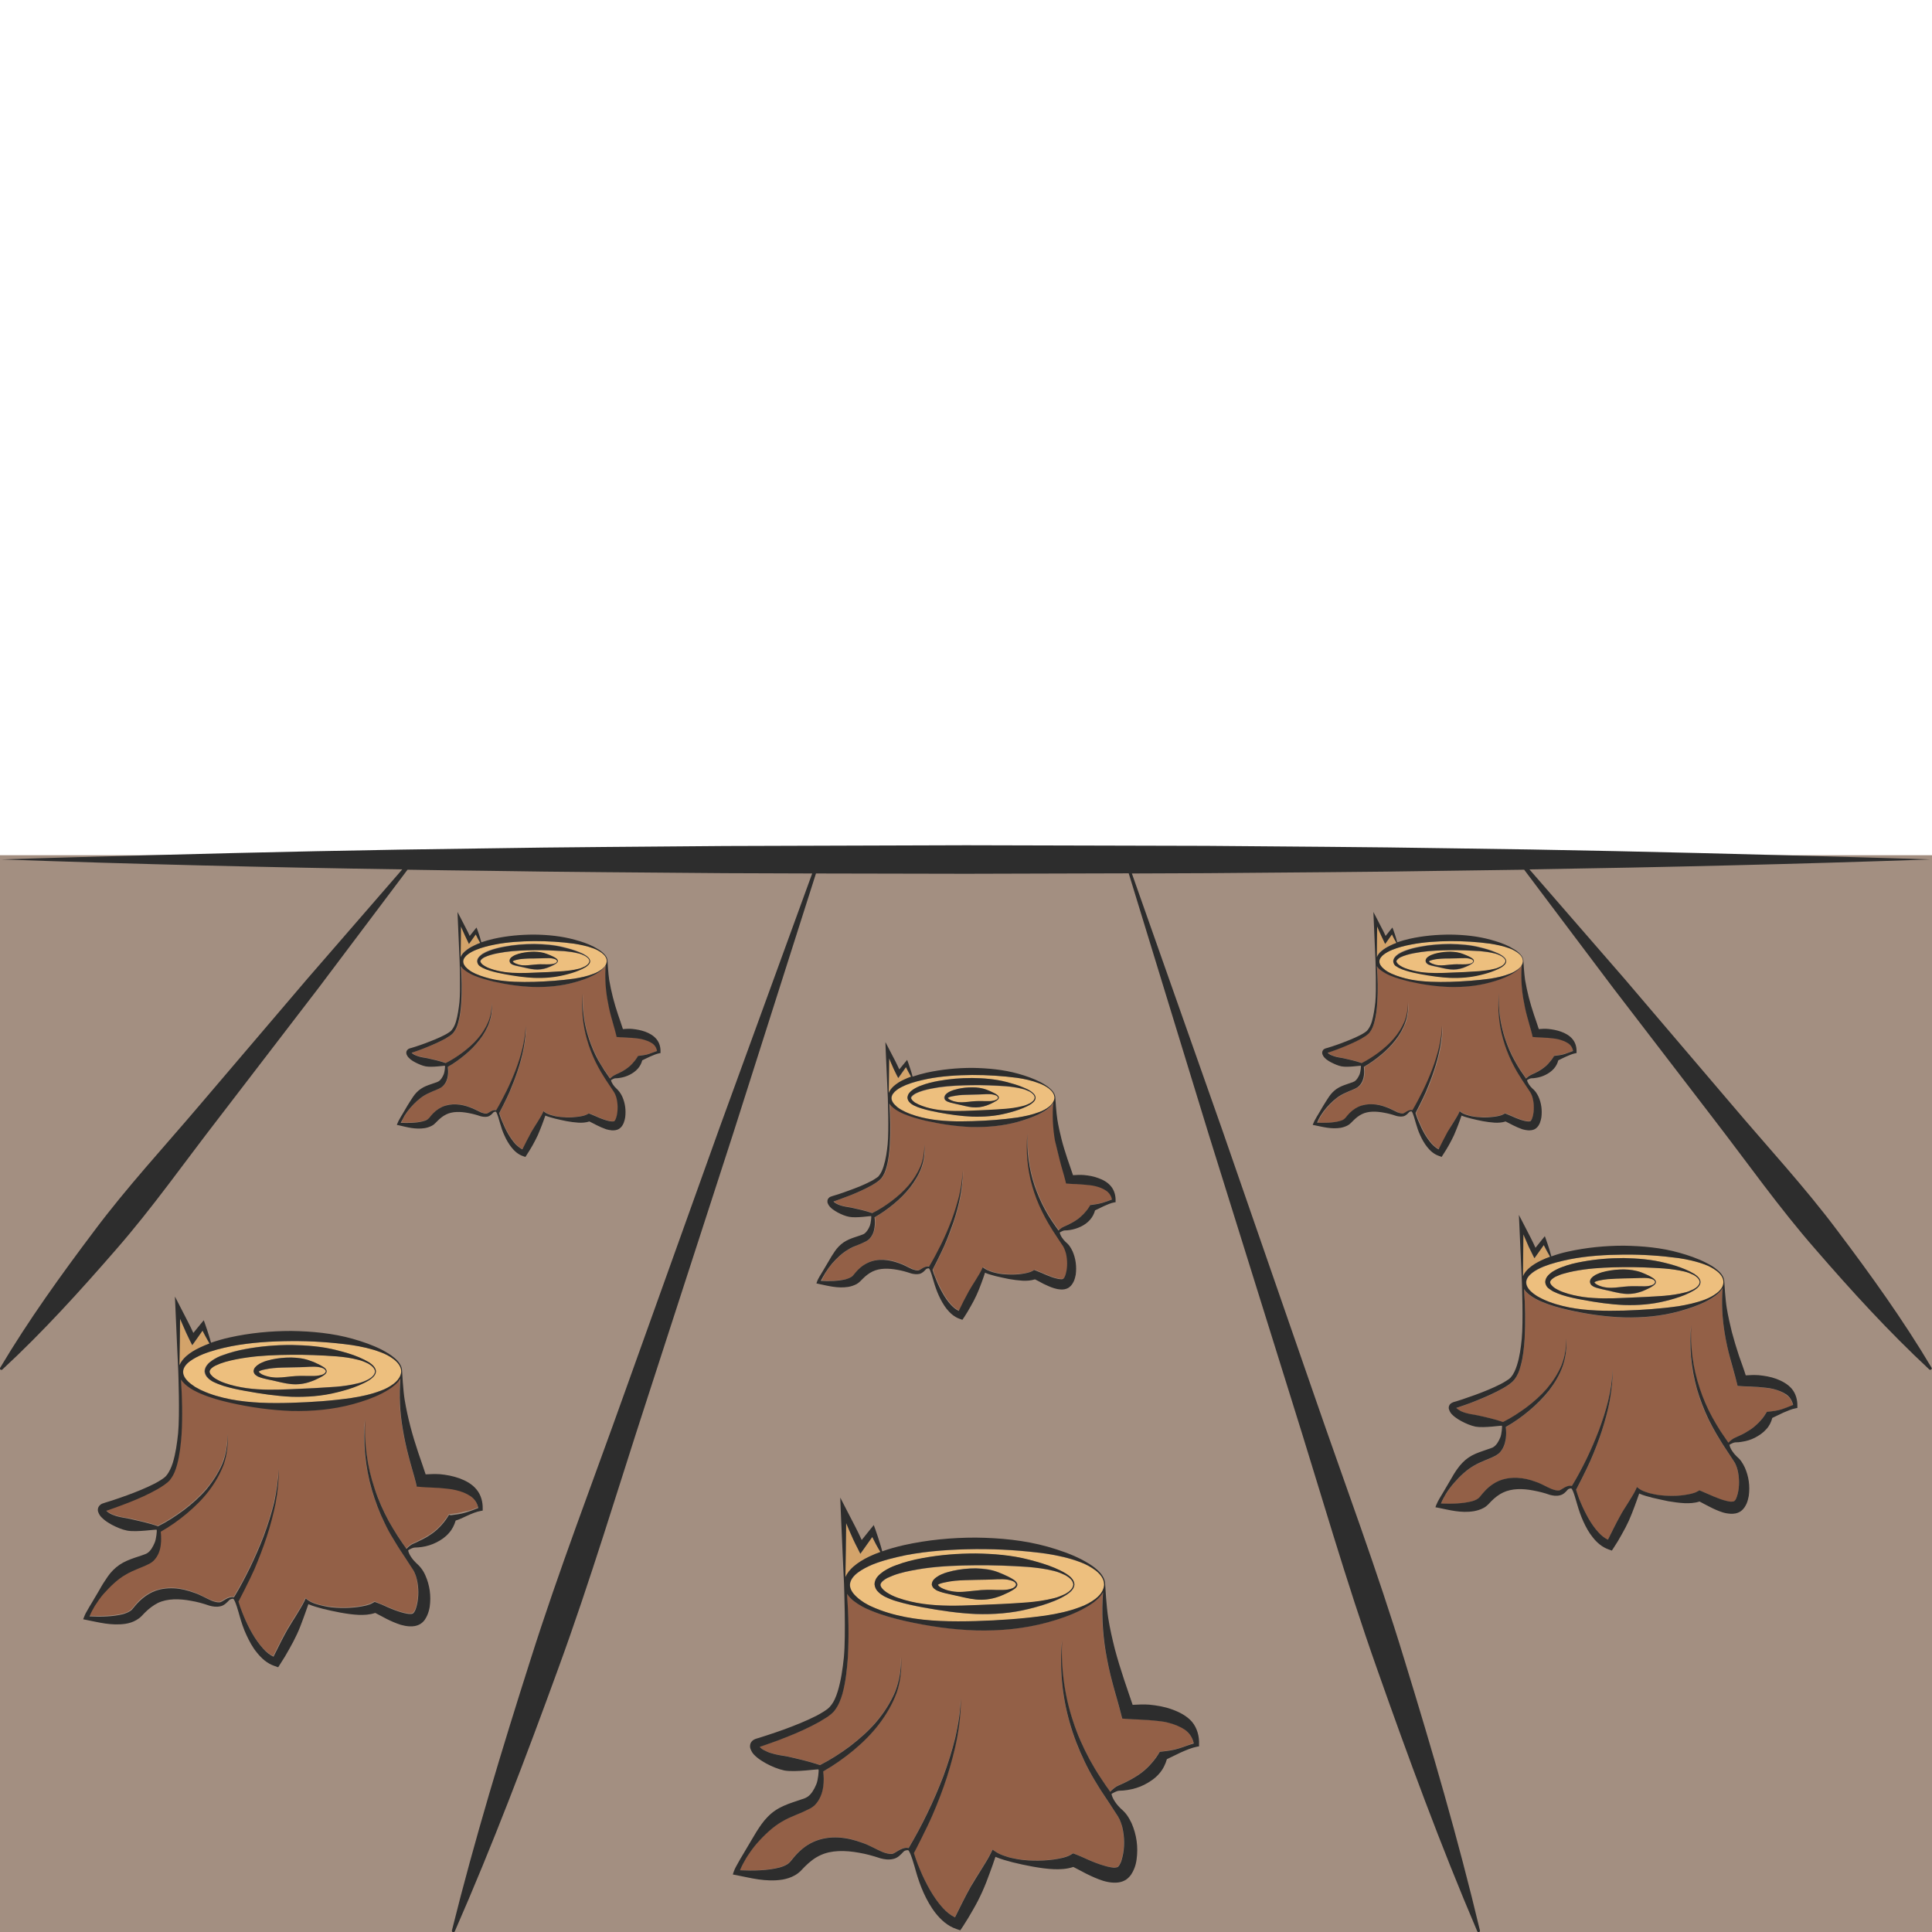 <?xml version="1.0" encoding="utf-8"?>
<!-- Generator: Adobe Illustrator 24.1.2, SVG Export Plug-In . SVG Version: 6.00 Build 0)  -->
<svg version="1.1" id="Layer_1" xmlns="http://www.w3.org/2000/svg" xmlns:xlink="http://www.w3.org/1999/xlink" x="0px" y="0px"
	 viewBox="0 0 128 128" style="enable-background:new 0 0 128 128;" xml:space="preserve">
<style type="text/css">
	.st0{fill:#A38F81;}
	.st1{fill:#EDBF7E;}
	.st2{fill:#936047;}
	.st3{fill:#D3A36A;}
	.st4{fill:#2D2D2D;}
</style>
<g>
	<rect x="0" y="56.66" class="st0" width="128" height="71.34"/>
	<path class="st1" d="M60.63,73.06c0.15,0.09,0.31,0.18,0.49,0.23c0.35,0.13,0.71,0.2,1.08,0.26c0.74,0.1,1.48,0.08,2.22,0.05
		c0.74-0.03,1.47-0.06,2.21-0.12c0.37-0.03,0.74-0.08,1.09-0.17c0.18-0.04,0.35-0.11,0.52-0.19c0.15-0.09,0.31-0.22,0.33-0.39
		c-0.02-0.18-0.18-0.3-0.33-0.39c-0.16-0.08-0.33-0.15-0.51-0.19c-0.36-0.09-0.73-0.14-1.09-0.17c-0.74-0.05-1.47-0.08-2.21-0.07
		c-0.74,0.01-1.47,0.03-2.2,0.14c-0.36,0.05-0.72,0.12-1.06,0.22c-0.17,0.05-0.34,0.11-0.49,0.19c-0.15,0.08-0.27,0.18-0.29,0.28
		C60.37,72.83,60.49,72.96,60.63,73.06z M62.74,72.42c0.08-0.06,0.16-0.1,0.23-0.13c0.16-0.07,0.32-0.11,0.48-0.15
		c0.32-0.07,0.64-0.1,0.96-0.1c0.32,0.01,0.65,0.05,0.95,0.16c0.15,0.05,0.3,0.12,0.45,0.2c0.07,0.04,0.14,0.08,0.21,0.12
		c0.06,0.05,0.14,0.11,0.14,0.2c-0.01,0.1-0.08,0.15-0.15,0.2c-0.07,0.04-0.14,0.09-0.21,0.12c-0.15,0.07-0.29,0.14-0.45,0.2
		c-0.31,0.11-0.63,0.15-0.95,0.12c-0.32-0.03-0.63-0.12-0.94-0.19c-0.15-0.03-0.31-0.06-0.47-0.11c-0.08-0.02-0.16-0.05-0.24-0.08
		c-0.07-0.04-0.19-0.09-0.21-0.26C62.56,72.55,62.67,72.48,62.74,72.42z"/>
	<path class="st1" d="M56.85,104.19c-0.28,0.21-0.52,0.49-0.53,0.79c-0.02,0.31,0.2,0.62,0.48,0.86c0.13,0.13,0.3,0.23,0.45,0.34
		c0.17,0.09,0.33,0.19,0.51,0.27c0.7,0.33,1.46,0.54,2.23,0.69c1.54,0.29,3.12,0.31,4.67,0.27c1.56-0.05,3.11-0.15,4.65-0.37
		c0.77-0.12,1.53-0.29,2.26-0.56c0.36-0.13,0.71-0.32,1.02-0.55c0.22-0.17,0.42-0.39,0.51-0.65c0.05-0.16,0.06-0.28,0.06-0.29
		c-0.01-0.38-0.27-0.71-0.57-0.94c-0.3-0.23-0.65-0.42-1.02-0.55c-0.73-0.27-1.49-0.44-2.26-0.56c-1.54-0.21-3.09-0.31-4.65-0.3
		c-1.55,0.01-3.11,0.11-4.63,0.4c-0.75,0.15-1.51,0.34-2.21,0.62C57.47,103.8,57.13,103.97,56.85,104.19z M58.16,104.45
		c0.11-0.14,0.25-0.23,0.38-0.33c0.27-0.17,0.55-0.31,0.83-0.41c0.57-0.21,1.15-0.36,1.74-0.47c1.17-0.22,2.36-0.31,3.54-0.31
		c1.18,0.02,2.37,0.11,3.53,0.41c0.58,0.15,1.15,0.31,1.69,0.54c0.27,0.11,0.54,0.24,0.79,0.4c0.24,0.16,0.51,0.37,0.53,0.7
		c-0.02,0.33-0.29,0.53-0.53,0.69c-0.25,0.16-0.52,0.28-0.79,0.4c-0.55,0.23-1.12,0.39-1.69,0.53c-1.15,0.29-2.34,0.37-3.52,0.34
		c-1.18-0.06-2.35-0.23-3.51-0.44c-0.58-0.11-1.15-0.23-1.72-0.4c-0.28-0.08-0.56-0.2-0.84-0.33c-0.13-0.08-0.27-0.16-0.39-0.28
		c-0.12-0.11-0.22-0.29-0.25-0.5C57.95,104.77,58.04,104.58,58.16,104.45z"/>
	<path class="st2" d="M31.67,99.87c-0.07-0.33-0.26-0.6-0.51-0.78c-0.28-0.19-0.6-0.32-0.96-0.4c-0.35-0.09-0.73-0.1-1.11-0.15
		c-0.19,0-0.38-0.02-0.58-0.03c-0.19,0-0.39-0.01-0.59-0.03l-0.33-0.03l-0.06-0.27c-0.14-0.56-0.33-1.16-0.48-1.75
		c-0.16-0.6-0.29-1.2-0.39-1.82c-0.19-1.1-0.24-2.23-0.15-3.33c-0.09,0.17-0.23,0.32-0.37,0.44c-0.26,0.23-0.56,0.4-0.86,0.56
		c-0.61,0.31-1.26,0.53-1.92,0.71c-1.32,0.36-2.7,0.48-4.07,0.45c-1.37-0.05-2.72-0.25-4.05-0.54c-0.66-0.15-1.32-0.33-1.95-0.6
		c-0.31-0.14-0.62-0.29-0.91-0.51c-0.15-0.11-0.3-0.25-0.41-0.43c0.08,1.21,0.11,2.43,0.04,3.64c-0.05,0.67-0.12,1.35-0.3,2.01
		c-0.09,0.33-0.21,0.67-0.44,0.96c-0.05,0.08-0.13,0.14-0.2,0.21l-0.21,0.16c-0.14,0.1-0.29,0.19-0.44,0.28
		c-0.6,0.34-1.23,0.62-1.86,0.87c-0.32,0.13-0.64,0.25-0.96,0.36l-0.48,0.17l-0.1,0.03c0.04,0.04,0.14,0.13,0.24,0.18
		c0.12,0.07,0.26,0.13,0.41,0.17c0.29,0.1,0.61,0.14,0.92,0.19c0.59,0.14,1.2,0.26,1.86,0.49l0,0c0.59-0.29,1.17-0.67,1.71-1.07
		c0.54-0.41,1.05-0.86,1.49-1.37c0.44-0.51,0.81-1.08,1.07-1.71c0.25-0.63,0.36-1.3,0.34-1.99c0.05,0.68-0.02,1.37-0.25,2.02
		c-0.24,0.65-0.59,1.25-1.01,1.8c-0.43,0.55-0.92,1.03-1.45,1.48c-0.54,0.44-1.1,0.85-1.72,1.2c0,0,0,0,0,0
		c0.03,0.29,0.04,0.58,0,0.88c-0.05,0.35-0.17,0.74-0.48,1.05c-0.08,0.07-0.17,0.14-0.27,0.19c-0.1,0.06-0.17,0.08-0.25,0.12
		c-0.16,0.08-0.32,0.14-0.48,0.2c-0.31,0.13-0.6,0.25-0.85,0.41c-0.51,0.29-1,0.75-1.45,1.26c-0.22,0.25-0.42,0.53-0.59,0.81
		c-0.13,0.22-0.26,0.46-0.35,0.69c0.78,0.03,1.57,0.01,2.23-0.15c0.18-0.05,0.34-0.11,0.46-0.2c0.06-0.04,0.11-0.09,0.16-0.14
		l0.2-0.24c0.28-0.35,0.67-0.67,1.12-0.88c0.45-0.2,0.96-0.27,1.42-0.25c0.47,0.02,0.91,0.14,1.33,0.29
		c0.41,0.14,0.82,0.39,1.17,0.53c0.18,0.07,0.36,0.12,0.53,0.11c0.17-0.01,0.55-0.4,0.91-0.34c0.01,0,0.03,0.01,0.04,0.01
		c0.38-0.64,0.74-1.3,1.07-1.98c0.33-0.69,0.64-1.39,0.91-2.1c0.27-0.71,0.5-1.44,0.68-2.18c0.17-0.74,0.29-1.5,0.31-2.27
		c0.01,0.77-0.08,1.53-0.21,2.29c-0.15,0.75-0.35,1.5-0.59,2.23c-0.24,0.73-0.52,1.45-0.82,2.16c-0.31,0.71-1.03,2.12-1.05,2.13
		c0,0.01,0.11,0.34,0.11,0.34c0.07,0.2,0.15,0.4,0.23,0.6c0.16,0.4,0.36,0.78,0.56,1.15c0.21,0.37,0.45,0.72,0.73,1.02
		c0.21,0.23,0.44,0.42,0.69,0.54c0.29-0.58,0.57-1.18,0.9-1.75c0.18-0.33,0.39-0.64,0.59-0.96c0.19-0.31,0.41-0.65,0.55-0.95
		l0.09-0.2l0.14,0.11c0.14,0.1,0.31,0.18,0.49,0.24c0.18,0.07,0.36,0.12,0.55,0.15c0.37,0.08,0.76,0.12,1.14,0.13
		c0.38,0.01,0.77-0.01,1.14-0.06c0.36-0.05,0.74-0.13,0.97-0.26l0.14-0.08l0.17,0.06c0.36,0.14,0.62,0.27,0.92,0.39
		c0.29,0.12,0.58,0.23,0.86,0.29c0.14,0.03,0.27,0.06,0.38,0.06c0.11,0.01,0.19-0.02,0.21-0.03c0.01,0,0.1-0.09,0.14-0.19
		c0.05-0.1,0.09-0.23,0.12-0.37c0.13-0.54,0.12-1.16-0.01-1.73c-0.03-0.14-0.08-0.28-0.14-0.41c-0.06-0.14-0.13-0.24-0.23-0.39
		c-0.09-0.14-0.72-1.1-0.72-1.1l-0.16-0.25l-0.31-0.51c-0.2-0.34-0.39-0.7-0.57-1.05c-0.35-0.72-0.64-1.46-0.85-2.22
		c-0.44-1.53-0.58-3.13-0.43-4.69c-0.08,1.57,0.13,3.15,0.62,4.63c0.25,0.74,0.56,1.46,0.93,2.15c0.19,0.34,0.38,0.68,0.6,1
		l0.33,0.49l0.17,0.24l0.08,0.12c0.14-0.15,0.33-0.3,0.44-0.34c0.14-0.06,0.28-0.12,0.41-0.19c0.27-0.13,0.52-0.27,0.75-0.42
		c0.23-0.15,0.44-0.33,0.62-0.52c0.18-0.19,0.35-0.4,0.5-0.63l0.1-0.16l0.09-0.01c0.33-0.04,0.67-0.08,0.99-0.18
		C31.11,100.09,31.38,99.98,31.67,99.87z"/>
	<path class="st1" d="M63.06,72.92c0.14,0.06,0.29,0.09,0.44,0.11c0.31,0.04,0.62-0.02,0.92-0.05c0.3-0.03,0.6-0.03,0.9-0.02
		c0.15,0,0.31,0.01,0.46-0.02c0.14-0.02,0.33-0.08,0.35-0.21c-0.02-0.13-0.21-0.18-0.35-0.21c-0.15-0.03-0.31-0.02-0.46-0.02
		c-0.31,0.02-0.6,0.02-0.9,0.03c-0.3,0.01-0.6,0.01-0.89,0.04c-0.15,0.02-0.29,0.04-0.43,0.07c-0.07,0.01-0.13,0.03-0.19,0.05
		c-0.06,0.02-0.09,0.05-0.09,0.04c-0.02-0.01,0.01,0.05,0.06,0.09C62.92,72.86,62.99,72.89,63.06,72.92z"/>
	<path class="st1" d="M58.74,105.5c0.23,0.15,0.49,0.27,0.76,0.37c0.54,0.2,1.11,0.32,1.68,0.4c1.15,0.16,2.32,0.12,3.47,0.08
		c1.15-0.05,2.3-0.1,3.45-0.18c0.57-0.05,1.15-0.13,1.71-0.27c0.28-0.06,0.55-0.18,0.8-0.3c0.24-0.14,0.49-0.34,0.51-0.61
		c-0.02-0.27-0.27-0.47-0.51-0.61c-0.26-0.12-0.52-0.24-0.8-0.3c-0.56-0.14-1.13-0.22-1.71-0.26c-1.15-0.08-2.3-0.12-3.45-0.11
		c-1.15,0.02-2.3,0.05-3.43,0.21c-0.56,0.09-1.13,0.18-1.66,0.34c-0.27,0.07-0.52,0.18-0.76,0.29c-0.23,0.12-0.43,0.29-0.45,0.44
		C58.33,105.14,58.52,105.35,58.74,105.5z M62.03,104.5c0.12-0.09,0.24-0.16,0.37-0.21c0.25-0.11,0.5-0.17,0.75-0.23
		c0.5-0.11,1-0.16,1.51-0.16c0.5,0.01,1.01,0.07,1.49,0.26c0.24,0.09,0.47,0.19,0.7,0.31c0.11,0.06,0.22,0.12,0.33,0.19
		c0.1,0.08,0.22,0.17,0.23,0.32c-0.01,0.15-0.13,0.24-0.23,0.31c-0.1,0.07-0.21,0.13-0.33,0.19c-0.23,0.11-0.46,0.22-0.7,0.3
		c-0.48,0.17-0.99,0.23-1.49,0.18c-0.5-0.05-0.99-0.19-1.47-0.29c-0.24-0.05-0.48-0.1-0.73-0.17c-0.12-0.03-0.25-0.08-0.37-0.13
		c-0.11-0.07-0.29-0.14-0.33-0.4C61.75,104.71,61.92,104.59,62.03,104.5z"/>
	<path class="st1" d="M62.53,105.28c0.22,0.09,0.45,0.14,0.69,0.17c0.48,0.06,0.96-0.03,1.43-0.07c0.47-0.05,0.94-0.05,1.41-0.04
		c0.24,0.01,0.48,0.01,0.71-0.03c0.22-0.04,0.51-0.12,0.54-0.33c-0.04-0.21-0.33-0.28-0.54-0.32c-0.23-0.04-0.48-0.03-0.71-0.03
		c-0.48,0.03-0.94,0.03-1.41,0.04c-0.47,0.01-0.94,0.02-1.4,0.06c-0.23,0.02-0.45,0.06-0.67,0.11c-0.11,0.02-0.21,0.05-0.3,0.08
		c-0.09,0.03-0.14,0.08-0.15,0.06c-0.02-0.01,0.01,0.08,0.1,0.14C62.32,105.18,62.42,105.24,62.53,105.28z"/>
	<path class="st3" d="M59.89,71.55c0.16-0.07,0.32-0.14,0.48-0.2c-0.06-0.11-0.13-0.21-0.18-0.32c-0.05-0.1-0.11-0.21-0.16-0.31
		l-0.36,0.51l-0.15,0.21l-0.12-0.23c-0.13-0.26-0.25-0.52-0.36-0.78l-0.12-0.29c-0.01,0.77-0.02,1.53-0.03,2.3
		c0.07-0.18,0.2-0.33,0.33-0.45C59.42,71.79,59.65,71.66,59.89,71.55z"/>
	<path class="st3" d="M13.23,89.28c0.21-0.1,0.43-0.19,0.64-0.27c-0.08-0.14-0.17-0.28-0.24-0.43c-0.07-0.14-0.14-0.28-0.22-0.42
		l-0.48,0.68l-0.2,0.28l-0.16-0.31c-0.17-0.34-0.34-0.69-0.48-1.05l-0.17-0.39c-0.01,1.03-0.02,2.05-0.04,3.08
		c0.1-0.24,0.27-0.44,0.45-0.6C12.61,89.61,12.92,89.43,13.23,89.28z"/>
	<path class="st1" d="M59.42,72.22c-0.18,0.14-0.33,0.31-0.34,0.51c-0.01,0.2,0.13,0.4,0.31,0.55c0.08,0.08,0.19,0.15,0.29,0.22
		c0.11,0.06,0.21,0.12,0.33,0.17c0.45,0.21,0.94,0.35,1.43,0.44c0.99,0.19,2,0.2,2.99,0.17c1-0.03,1.99-0.1,2.98-0.24
		c0.49-0.08,0.98-0.18,1.45-0.36c0.23-0.09,0.46-0.2,0.65-0.35c0.14-0.11,0.27-0.25,0.33-0.42c0.03-0.1,0.04-0.18,0.04-0.19
		c0-0.25-0.17-0.45-0.37-0.6c-0.2-0.15-0.42-0.27-0.65-0.35c-0.47-0.18-0.96-0.28-1.45-0.36c-0.99-0.13-1.98-0.2-2.98-0.19
		c-0.99,0.01-1.99,0.07-2.96,0.26c-0.48,0.1-0.96,0.22-1.41,0.4C59.82,71.97,59.6,72.08,59.42,72.22z M60.26,72.39
		c0.07-0.09,0.16-0.15,0.24-0.21c0.17-0.11,0.35-0.2,0.53-0.26c0.37-0.14,0.74-0.23,1.11-0.3c0.75-0.14,1.51-0.2,2.27-0.2
		c0.76,0.01,1.52,0.07,2.26,0.26c0.37,0.09,0.73,0.2,1.09,0.35c0.18,0.07,0.35,0.15,0.51,0.25c0.15,0.1,0.33,0.24,0.34,0.45
		c-0.01,0.21-0.19,0.34-0.34,0.44c-0.16,0.1-0.33,0.18-0.51,0.25c-0.35,0.15-0.72,0.25-1.08,0.34c-0.74,0.18-1.5,0.24-2.26,0.22
		c-0.76-0.04-1.51-0.15-2.25-0.28c-0.37-0.07-0.74-0.15-1.1-0.26c-0.18-0.05-0.36-0.13-0.54-0.21c-0.09-0.05-0.17-0.1-0.25-0.18
		c-0.08-0.07-0.14-0.19-0.16-0.32C60.12,72.59,60.18,72.47,60.26,72.39z"/>
	<path class="st1" d="M32.06,63.97c0.13,0.08,0.28,0.16,0.43,0.21c0.3,0.11,0.63,0.18,0.95,0.23c0.65,0.09,1.31,0.07,1.96,0.04
		c0.65-0.03,1.3-0.06,1.95-0.1c0.32-0.03,0.65-0.07,0.97-0.15c0.16-0.03,0.31-0.1,0.45-0.17c0.13-0.08,0.28-0.19,0.29-0.35
		c-0.01-0.15-0.15-0.26-0.29-0.34c-0.15-0.07-0.29-0.14-0.45-0.17c-0.32-0.08-0.64-0.12-0.96-0.15c-0.65-0.04-1.3-0.07-1.95-0.06
		c-0.65,0.01-1.3,0.03-1.94,0.12c-0.32,0.05-0.64,0.1-0.94,0.19c-0.15,0.04-0.3,0.1-0.43,0.16c-0.13,0.07-0.24,0.16-0.25,0.25
		C31.82,63.77,31.93,63.89,32.06,63.97z M33.92,63.41c0.07-0.05,0.14-0.09,0.21-0.12c0.14-0.06,0.28-0.1,0.42-0.13
		c0.28-0.06,0.57-0.09,0.85-0.09c0.28,0.01,0.57,0.04,0.84,0.15c0.14,0.05,0.27,0.11,0.4,0.17c0.06,0.03,0.13,0.07,0.19,0.11
		c0.05,0.04,0.12,0.09,0.13,0.18c-0.01,0.08-0.07,0.13-0.13,0.18c-0.06,0.04-0.12,0.08-0.19,0.11c-0.13,0.06-0.26,0.12-0.4,0.17
		c-0.27,0.1-0.56,0.13-0.84,0.1c-0.28-0.03-0.56-0.11-0.83-0.16c-0.14-0.03-0.27-0.06-0.41-0.09c-0.07-0.02-0.14-0.04-0.21-0.07
		c-0.06-0.04-0.17-0.08-0.19-0.23C33.76,63.52,33.86,63.46,33.92,63.41z"/>
	<path class="st1" d="M30.99,63.23c-0.16,0.12-0.29,0.28-0.3,0.45c-0.01,0.17,0.11,0.35,0.27,0.49c0.07,0.07,0.17,0.13,0.25,0.19
		c0.1,0.05,0.19,0.11,0.29,0.15c0.4,0.18,0.83,0.3,1.26,0.39c0.87,0.17,1.76,0.18,2.64,0.15c0.88-0.03,1.76-0.09,2.63-0.21
		c0.43-0.07,0.87-0.16,1.28-0.32c0.21-0.08,0.4-0.18,0.57-0.31c0.13-0.1,0.24-0.22,0.29-0.37c0.03-0.09,0.03-0.16,0.03-0.17
		c0-0.22-0.15-0.4-0.32-0.53c-0.17-0.13-0.37-0.24-0.57-0.31c-0.41-0.16-0.84-0.25-1.28-0.31c-0.87-0.12-1.75-0.17-2.63-0.17
		c-0.88,0.01-1.76,0.06-2.62,0.23c-0.43,0.09-0.85,0.19-1.25,0.35C31.34,63.01,31.15,63.11,30.99,63.23z M31.73,63.38
		c0.06-0.08,0.14-0.13,0.21-0.19c0.15-0.1,0.31-0.18,0.47-0.23c0.32-0.12,0.65-0.2,0.98-0.26c0.66-0.12,1.33-0.18,2-0.18
		c0.67,0.01,1.34,0.06,1.99,0.23c0.33,0.08,0.65,0.18,0.96,0.3c0.15,0.06,0.31,0.14,0.45,0.22c0.13,0.09,0.29,0.21,0.3,0.39
		c-0.01,0.19-0.17,0.3-0.3,0.39c-0.14,0.09-0.29,0.16-0.45,0.22c-0.31,0.13-0.63,0.22-0.96,0.3c-0.65,0.16-1.33,0.21-1.99,0.19
		c-0.67-0.03-1.33-0.13-1.98-0.25c-0.33-0.06-0.65-0.13-0.97-0.23c-0.16-0.05-0.32-0.11-0.48-0.19c-0.08-0.05-0.15-0.09-0.22-0.16
		c-0.07-0.06-0.13-0.16-0.14-0.28C31.61,63.56,31.66,63.45,31.73,63.38z"/>
	<path class="st3" d="M31.4,62.64c0.14-0.07,0.28-0.12,0.42-0.18c-0.06-0.09-0.11-0.19-0.16-0.28c-0.05-0.09-0.1-0.18-0.14-0.28
		l-0.32,0.45l-0.13,0.18l-0.1-0.21c-0.11-0.23-0.22-0.46-0.32-0.69l-0.11-0.26c-0.01,0.68-0.01,1.35-0.03,2.03
		c0.06-0.16,0.18-0.29,0.29-0.39C30.99,62.85,31.19,62.74,31.4,62.64z"/>
	<path class="st1" d="M34.2,63.85c0.12,0.05,0.25,0.08,0.39,0.1c0.27,0.03,0.54-0.02,0.81-0.04c0.27-0.03,0.53-0.03,0.8-0.02
		c0.13,0,0.27,0.01,0.4-0.02c0.12-0.02,0.29-0.07,0.31-0.19c-0.02-0.12-0.19-0.16-0.31-0.18c-0.13-0.02-0.27-0.02-0.4-0.02
		c-0.27,0.02-0.53,0.02-0.8,0.02c-0.26,0-0.53,0.01-0.79,0.03c-0.13,0.01-0.26,0.03-0.38,0.06c-0.06,0.01-0.12,0.03-0.17,0.05
		c-0.05,0.02-0.08,0.05-0.08,0.04c-0.01-0.01,0.01,0.05,0.06,0.08C34.08,63.79,34.14,63.82,34.2,63.85z"/>
	<path class="st1" d="M17.48,91.12c0.18,0.07,0.39,0.12,0.59,0.14c0.41,0.05,0.82-0.03,1.23-0.06c0.4-0.05,0.8-0.04,1.21-0.03
		c0.2,0,0.41,0.01,0.61-0.03c0.19-0.03,0.43-0.1,0.47-0.28c-0.03-0.18-0.28-0.24-0.47-0.28c-0.2-0.04-0.41-0.03-0.61-0.02
		c-0.41,0.03-0.81,0.03-1.21,0.04c-0.4,0.01-0.8,0.01-1.2,0.05c-0.2,0.02-0.39,0.05-0.57,0.09c-0.09,0.02-0.18,0.04-0.26,0.07
		c-0.08,0.03-0.12,0.07-0.13,0.05c-0.02-0.01,0.01,0.07,0.08,0.12C17.3,91.03,17.38,91.08,17.48,91.12z"/>
	<path class="st2" d="M28.35,74.15c0.04-0.03,0.07-0.06,0.1-0.09l0.13-0.16c0.19-0.23,0.44-0.44,0.74-0.58
		c0.3-0.14,0.63-0.18,0.94-0.16c0.31,0.01,0.6,0.09,0.88,0.19c0.27,0.09,0.54,0.25,0.77,0.35c0.12,0.05,0.24,0.08,0.35,0.07
		c0.11,0,0.36-0.27,0.6-0.23c0.01,0,0.02,0,0.03,0.01c0.25-0.42,0.49-0.86,0.7-1.31c0.22-0.45,0.42-0.91,0.6-1.38
		c0.18-0.47,0.33-0.95,0.45-1.44c0.11-0.49,0.19-0.99,0.21-1.49c0.01,0.51-0.05,1.01-0.14,1.51c-0.1,0.5-0.23,0.99-0.39,1.47
		c-0.16,0.48-0.34,0.96-0.54,1.42c-0.2,0.47-0.68,1.4-0.69,1.41c0,0.01,0.07,0.22,0.07,0.22c0.05,0.13,0.1,0.27,0.16,0.4
		c0.11,0.26,0.23,0.52,0.37,0.76c0.14,0.24,0.3,0.47,0.48,0.67c0.14,0.15,0.29,0.27,0.46,0.35c0.19-0.38,0.38-0.78,0.59-1.15
		c0.12-0.21,0.25-0.42,0.39-0.63c0.13-0.21,0.27-0.43,0.36-0.62l0.06-0.13l0.09,0.07c0.09,0.07,0.2,0.12,0.32,0.16
		c0.12,0.04,0.24,0.08,0.36,0.1c0.25,0.06,0.5,0.08,0.75,0.08c0.25,0.01,0.51-0.01,0.75-0.04c0.24-0.03,0.49-0.08,0.64-0.17
		l0.09-0.05l0.11,0.04c0.24,0.09,0.41,0.18,0.61,0.26c0.19,0.08,0.38,0.15,0.57,0.19c0.09,0.02,0.18,0.04,0.25,0.04
		c0.07,0,0.13-0.01,0.14-0.02c0.01,0,0.06-0.06,0.09-0.12c0.04-0.07,0.06-0.15,0.08-0.24c0.09-0.36,0.08-0.77-0.01-1.14
		c-0.02-0.09-0.06-0.18-0.09-0.27c-0.04-0.09-0.08-0.16-0.15-0.26c-0.06-0.1-0.48-0.72-0.48-0.72l-0.1-0.16l-0.21-0.34
		c-0.13-0.23-0.26-0.46-0.37-0.69c-0.23-0.47-0.42-0.96-0.56-1.47c-0.29-1.01-0.38-2.06-0.28-3.09c-0.06,1.04,0.08,2.08,0.41,3.05
		c0.16,0.49,0.37,0.96,0.61,1.41c0.12,0.23,0.25,0.45,0.4,0.66l0.22,0.32l0.11,0.16l0.05,0.08c0.09-0.1,0.22-0.2,0.29-0.22
		c0.09-0.04,0.18-0.08,0.27-0.13c0.18-0.08,0.35-0.18,0.5-0.28c0.15-0.1,0.29-0.22,0.41-0.35c0.12-0.13,0.23-0.26,0.33-0.42
		l0.06-0.1l0.06-0.01c0.22-0.03,0.44-0.05,0.65-0.12c0.19-0.05,0.36-0.13,0.55-0.2c-0.05-0.22-0.17-0.4-0.33-0.51
		c-0.18-0.13-0.4-0.21-0.63-0.26c-0.23-0.06-0.48-0.07-0.73-0.1c-0.13,0-0.25-0.01-0.38-0.02c-0.13,0-0.26-0.01-0.39-0.02
		l-0.22-0.02l-0.04-0.18c-0.09-0.37-0.22-0.76-0.32-1.16c-0.1-0.39-0.19-0.79-0.26-1.2c-0.12-0.73-0.16-1.47-0.1-2.2
		c-0.06,0.11-0.15,0.21-0.25,0.29c-0.17,0.15-0.37,0.26-0.57,0.37c-0.4,0.2-0.83,0.35-1.27,0.47c-0.87,0.24-1.78,0.32-2.68,0.3
		c-0.9-0.03-1.8-0.16-2.67-0.36c-0.44-0.1-0.87-0.22-1.29-0.4c-0.21-0.09-0.41-0.19-0.6-0.34c-0.1-0.07-0.2-0.17-0.27-0.28
		c0.06,0.8,0.08,1.6,0.03,2.4c-0.03,0.44-0.08,0.89-0.2,1.33c-0.06,0.22-0.14,0.44-0.29,0.64c-0.03,0.05-0.09,0.09-0.13,0.14
		l-0.14,0.11c-0.1,0.07-0.19,0.13-0.29,0.18c-0.4,0.22-0.81,0.41-1.23,0.57c-0.21,0.08-0.42,0.16-0.63,0.24l-0.32,0.11l-0.06,0.02
		c0.03,0.03,0.09,0.08,0.16,0.12c0.08,0.05,0.17,0.08,0.27,0.11c0.19,0.06,0.4,0.09,0.61,0.13c0.39,0.09,0.79,0.17,1.22,0.32l0,0
		c0.39-0.19,0.77-0.44,1.13-0.71c0.35-0.27,0.69-0.57,0.98-0.9c0.29-0.34,0.53-0.71,0.71-1.12c0.17-0.41,0.23-0.86,0.23-1.31
		c0.03,0.45-0.01,0.9-0.16,1.33c-0.16,0.43-0.39,0.82-0.66,1.19c-0.28,0.36-0.61,0.68-0.96,0.98c-0.35,0.29-0.72,0.56-1.13,0.79
		c0,0,0,0,0,0c0.02,0.19,0.03,0.38,0,0.58c-0.03,0.23-0.11,0.49-0.32,0.69c-0.06,0.05-0.11,0.09-0.18,0.13
		c-0.07,0.04-0.11,0.05-0.16,0.08c-0.1,0.05-0.21,0.09-0.31,0.13c-0.21,0.09-0.39,0.17-0.56,0.27c-0.34,0.19-0.66,0.5-0.95,0.83
		c-0.15,0.17-0.27,0.35-0.39,0.53c-0.09,0.15-0.17,0.3-0.23,0.46c0.51,0.02,1.03,0.01,1.47-0.1C28.16,74.24,28.27,74.2,28.35,74.15z
		"/>
	<path class="st1" d="M14.23,91.31c0.2,0.13,0.42,0.24,0.65,0.31c0.46,0.17,0.95,0.27,1.44,0.34c0.99,0.14,1.99,0.11,2.97,0.07
		c0.99-0.04,1.97-0.08,2.96-0.16c0.49-0.04,0.98-0.11,1.46-0.23c0.24-0.05,0.47-0.15,0.69-0.26c0.2-0.12,0.42-0.29,0.44-0.52
		c-0.02-0.23-0.23-0.4-0.44-0.52c-0.22-0.11-0.45-0.2-0.69-0.26c-0.48-0.12-0.97-0.19-1.46-0.23c-0.99-0.07-1.97-0.1-2.96-0.1
		c-0.98,0.01-1.97,0.04-2.94,0.18c-0.48,0.07-0.97,0.16-1.43,0.29c-0.23,0.06-0.45,0.15-0.66,0.25c-0.2,0.1-0.37,0.25-0.39,0.38
		C13.87,91,14.04,91.18,14.23,91.31z M17.05,90.45c0.1-0.07,0.21-0.13,0.31-0.18c0.21-0.09,0.43-0.15,0.64-0.2
		c0.43-0.1,0.86-0.14,1.29-0.13c0.43,0.01,0.86,0.06,1.28,0.22c0.21,0.07,0.41,0.17,0.6,0.26c0.1,0.05,0.19,0.1,0.28,0.16
		c0.08,0.07,0.19,0.14,0.19,0.27c-0.01,0.13-0.11,0.2-0.19,0.27c-0.09,0.06-0.18,0.11-0.28,0.16c-0.19,0.1-0.39,0.19-0.6,0.26
		c-0.41,0.15-0.85,0.2-1.28,0.16c-0.43-0.04-0.85-0.16-1.26-0.25c-0.21-0.05-0.41-0.08-0.62-0.14c-0.1-0.03-0.21-0.06-0.32-0.11
		c-0.1-0.06-0.25-0.12-0.29-0.34C16.81,90.63,16.96,90.53,17.05,90.45z"/>
	<path class="st1" d="M12.6,90.18c-0.24,0.18-0.44,0.42-0.46,0.68c-0.02,0.26,0.17,0.53,0.41,0.74c0.11,0.11,0.25,0.2,0.39,0.29
		c0.15,0.08,0.28,0.17,0.44,0.23c0.6,0.28,1.25,0.46,1.91,0.59c1.32,0.25,2.67,0.27,4.01,0.23c1.34-0.04,2.66-0.13,3.99-0.32
		c0.66-0.1,1.31-0.25,1.94-0.48c0.31-0.12,0.61-0.27,0.87-0.47c0.19-0.14,0.36-0.33,0.44-0.56c0.04-0.13,0.05-0.24,0.05-0.25
		c-0.01-0.33-0.23-0.61-0.49-0.8c-0.26-0.2-0.56-0.36-0.87-0.47c-0.62-0.24-1.28-0.38-1.94-0.48c-1.32-0.18-2.65-0.26-3.98-0.26
		c-1.33,0.01-2.67,0.09-3.97,0.34c-0.65,0.13-1.29,0.29-1.89,0.53C13.14,89.85,12.85,89.99,12.6,90.18z M13.73,90.4
		c0.1-0.12,0.21-0.2,0.32-0.28c0.23-0.15,0.47-0.27,0.71-0.35c0.49-0.18,0.99-0.31,1.49-0.4c1-0.18,2.02-0.27,3.04-0.27
		c1.01,0.02,2.03,0.1,3.02,0.35c0.49,0.13,0.98,0.27,1.45,0.46c0.23,0.1,0.46,0.21,0.68,0.34c0.2,0.14,0.44,0.32,0.45,0.6
		c-0.02,0.28-0.25,0.46-0.46,0.59c-0.22,0.13-0.45,0.24-0.68,0.34c-0.47,0.2-0.96,0.34-1.45,0.46c-0.99,0.25-2.01,0.32-3.02,0.29
		c-1.01-0.05-2.02-0.2-3.01-0.38c-0.5-0.09-0.99-0.19-1.48-0.34c-0.24-0.07-0.48-0.17-0.72-0.29c-0.11-0.07-0.23-0.14-0.33-0.24
		c-0.11-0.1-0.19-0.25-0.21-0.43C13.55,90.68,13.63,90.51,13.73,90.4z"/>
	<path class="st2" d="M56.43,84.58c0.05-0.03,0.08-0.07,0.12-0.1l0.15-0.18c0.21-0.26,0.5-0.5,0.83-0.66
		c0.34-0.15,0.71-0.2,1.06-0.19c0.35,0.02,0.68,0.1,1,0.22c0.31,0.1,0.61,0.29,0.88,0.4c0.13,0.05,0.27,0.09,0.4,0.08
		c0.13-0.01,0.41-0.3,0.68-0.26c0.01,0,0.02,0.01,0.03,0.01c0.29-0.48,0.55-0.98,0.8-1.48c0.25-0.51,0.48-1.04,0.68-1.57
		c0.2-0.53,0.37-1.08,0.51-1.63c0.13-0.56,0.21-1.12,0.24-1.69c0,0.57-0.06,1.14-0.16,1.71c-0.11,0.56-0.26,1.12-0.44,1.67
		c-0.18,0.55-0.39,1.08-0.62,1.61c-0.23,0.53-0.77,1.58-0.78,1.59c0,0.01,0.08,0.25,0.08,0.25c0.05,0.15,0.11,0.3,0.18,0.45
		c0.12,0.3,0.27,0.59,0.42,0.86c0.16,0.28,0.34,0.54,0.54,0.76c0.15,0.17,0.33,0.31,0.52,0.4c0.21-0.44,0.43-0.88,0.67-1.31
		c0.14-0.24,0.29-0.48,0.44-0.72c0.14-0.23,0.31-0.49,0.41-0.71l0.07-0.15l0.11,0.08c0.1,0.08,0.23,0.14,0.36,0.18
		c0.13,0.05,0.27,0.09,0.41,0.12c0.28,0.06,0.57,0.09,0.85,0.1c0.29,0.01,0.57-0.01,0.85-0.04c0.27-0.04,0.55-0.1,0.73-0.2l0.1-0.06
		l0.13,0.05c0.27,0.1,0.46,0.2,0.69,0.29c0.22,0.09,0.43,0.17,0.64,0.22c0.1,0.03,0.2,0.04,0.29,0.05c0.08,0,0.14-0.01,0.16-0.02
		c0.01,0,0.07-0.06,0.11-0.14c0.04-0.08,0.07-0.17,0.09-0.27c0.1-0.4,0.09-0.87-0.01-1.29c-0.03-0.11-0.06-0.21-0.11-0.31
		c-0.04-0.1-0.1-0.18-0.17-0.29c-0.07-0.11-0.54-0.82-0.54-0.82l-0.12-0.19l-0.23-0.38c-0.15-0.26-0.29-0.52-0.42-0.79
		c-0.26-0.53-0.48-1.09-0.64-1.66c-0.33-1.14-0.43-2.33-0.32-3.5c-0.06,1.17,0.09,2.35,0.47,3.46c0.18,0.55,0.42,1.09,0.7,1.6
		c0.14,0.26,0.29,0.51,0.45,0.75l0.25,0.36l0.13,0.18l0.06,0.09c0.1-0.11,0.25-0.22,0.33-0.25c0.11-0.05,0.21-0.09,0.31-0.14
		c0.2-0.1,0.39-0.2,0.56-0.32c0.18-0.12,0.33-0.25,0.46-0.39c0.13-0.14,0.26-0.3,0.37-0.47l0.07-0.12l0.07-0.01
		c0.25-0.03,0.5-0.06,0.74-0.14c0.21-0.06,0.41-0.15,0.63-0.22c-0.05-0.25-0.19-0.45-0.38-0.58c-0.21-0.14-0.45-0.24-0.71-0.3
		c-0.26-0.07-0.55-0.08-0.83-0.11c-0.14,0-0.29-0.02-0.43-0.03c-0.15,0-0.29-0.01-0.44-0.02l-0.25-0.02l-0.05-0.2
		c-0.1-0.42-0.25-0.86-0.36-1.31C70.1,76.45,70,76,69.92,75.54c-0.14-0.82-0.18-1.66-0.11-2.49c-0.07,0.13-0.17,0.24-0.28,0.33
		c-0.19,0.17-0.42,0.3-0.64,0.41c-0.46,0.23-0.94,0.4-1.44,0.53c-0.99,0.27-2.02,0.36-3.04,0.34c-1.02-0.04-2.03-0.18-3.02-0.41
		c-0.5-0.11-0.99-0.25-1.46-0.45c-0.23-0.1-0.47-0.22-0.68-0.38c-0.11-0.08-0.22-0.19-0.3-0.32c0.06,0.9,0.08,1.81,0.03,2.72
		c-0.04,0.5-0.09,1.01-0.22,1.5c-0.07,0.25-0.16,0.5-0.33,0.72c-0.04,0.06-0.1,0.11-0.15,0.15l-0.16,0.12
		c-0.11,0.07-0.22,0.14-0.33,0.21c-0.45,0.25-0.92,0.46-1.39,0.65c-0.24,0.09-0.48,0.18-0.72,0.27l-0.36,0.13l-0.07,0.02
		c0.03,0.03,0.1,0.1,0.18,0.14c0.09,0.05,0.2,0.1,0.31,0.13c0.22,0.07,0.45,0.1,0.69,0.14c0.44,0.1,0.9,0.19,1.39,0.36l0,0
		c0.44-0.22,0.87-0.5,1.28-0.8c0.4-0.31,0.78-0.64,1.11-1.02c0.33-0.38,0.6-0.81,0.8-1.27c0.19-0.47,0.27-0.97,0.26-1.48
		c0.04,0.51-0.02,1.02-0.18,1.51c-0.18,0.48-0.44,0.93-0.75,1.34c-0.32,0.41-0.69,0.77-1.09,1.11c-0.4,0.33-0.82,0.63-1.28,0.89
		c0,0,0,0,0,0c0.03,0.21,0.03,0.43,0,0.66c-0.04,0.26-0.13,0.55-0.36,0.79c-0.06,0.05-0.13,0.11-0.2,0.14
		c-0.07,0.04-0.12,0.06-0.19,0.09c-0.12,0.06-0.24,0.1-0.35,0.15c-0.23,0.1-0.44,0.19-0.64,0.3c-0.38,0.22-0.75,0.56-1.08,0.94
		c-0.17,0.19-0.31,0.39-0.44,0.61c-0.1,0.17-0.2,0.35-0.26,0.52c0.58,0.03,1.17,0.01,1.67-0.11C56.22,84.7,56.34,84.65,56.43,84.58z
		"/>
	<path class="st2" d="M117.47,92.03c-0.32-0.08-0.66-0.09-1-0.13c-0.17,0-0.35-0.02-0.52-0.03c-0.18,0-0.35-0.01-0.53-0.02
		l-0.3-0.02l-0.06-0.24c-0.12-0.51-0.3-1.05-0.43-1.59c-0.14-0.54-0.27-1.09-0.36-1.64c-0.17-1-0.22-2.02-0.14-3.02
		c-0.09,0.15-0.21,0.29-0.34,0.4c-0.23,0.21-0.5,0.36-0.78,0.5c-0.55,0.28-1.14,0.48-1.74,0.64c-1.2,0.33-2.45,0.44-3.68,0.41
		c-1.24-0.05-2.46-0.22-3.66-0.49c-0.6-0.14-1.19-0.3-1.77-0.54c-0.28-0.12-0.57-0.26-0.82-0.46c-0.13-0.1-0.27-0.23-0.37-0.39
		c0.08,1.1,0.1,2.2,0.04,3.3c-0.04,0.61-0.1,1.22-0.27,1.82c-0.09,0.3-0.19,0.6-0.4,0.87c-0.05,0.07-0.12,0.13-0.18,0.19l-0.19,0.15
		c-0.13,0.09-0.27,0.17-0.4,0.25c-0.55,0.31-1.11,0.56-1.69,0.79c-0.29,0.11-0.58,0.22-0.87,0.33l-0.44,0.15l-0.09,0.03
		c0.04,0.04,0.12,0.11,0.22,0.16c0.11,0.06,0.24,0.12,0.37,0.16c0.26,0.09,0.55,0.12,0.83,0.17c0.54,0.12,1.09,0.24,1.68,0.44l0,0
		c0.54-0.27,1.06-0.6,1.55-0.97c0.49-0.37,0.95-0.78,1.35-1.24c0.4-0.47,0.73-0.98,0.97-1.54c0.23-0.57,0.32-1.18,0.31-1.8
		c0.04,0.61-0.02,1.24-0.22,1.83c-0.22,0.58-0.53,1.13-0.91,1.63c-0.38,0.5-0.84,0.94-1.32,1.34c-0.49,0.4-0.99,0.77-1.55,1.08
		c0,0,0,0,0,0c0.03,0.26,0.04,0.52,0,0.79c-0.04,0.32-0.16,0.67-0.44,0.95c-0.08,0.07-0.16,0.13-0.25,0.17
		c-0.09,0.05-0.15,0.07-0.23,0.11c-0.14,0.07-0.29,0.13-0.43,0.18c-0.28,0.12-0.54,0.23-0.77,0.37c-0.46,0.26-0.91,0.68-1.31,1.14
		c-0.2,0.23-0.38,0.48-0.54,0.73c-0.12,0.2-0.24,0.42-0.32,0.63c0.7,0.03,1.42,0.01,2.02-0.14c0.16-0.04,0.31-0.1,0.42-0.18
		c0.06-0.04,0.1-0.08,0.14-0.13l0.18-0.22c0.26-0.31,0.6-0.61,1.01-0.8c0.41-0.19,0.87-0.25,1.29-0.23
		c0.43,0.02,0.83,0.13,1.21,0.26c0.37,0.12,0.74,0.35,1.06,0.48c0.16,0.06,0.33,0.11,0.48,0.1c0.15-0.01,0.5-0.37,0.82-0.31
		c0.01,0,0.02,0.01,0.04,0.01c0.35-0.58,0.67-1.18,0.97-1.79c0.3-0.62,0.58-1.25,0.82-1.9c0.24-0.65,0.45-1.31,0.62-1.98
		c0.15-0.67,0.26-1.36,0.29-2.05c0.01,0.69-0.07,1.39-0.19,2.07c-0.14,0.68-0.32,1.35-0.53,2.02c-0.22,0.66-0.47,1.31-0.75,1.95
		c-0.28,0.64-0.94,1.92-0.95,1.93c0,0.01,0.1,0.31,0.1,0.31c0.06,0.18,0.14,0.37,0.21,0.55c0.15,0.36,0.32,0.71,0.51,1.04
		c0.19,0.33,0.41,0.65,0.66,0.92c0.19,0.2,0.4,0.38,0.63,0.49c0.26-0.53,0.52-1.07,0.81-1.58c0.17-0.29,0.35-0.58,0.53-0.87
		c0.17-0.28,0.38-0.59,0.5-0.86l0.08-0.18l0.13,0.1c0.12,0.09,0.28,0.17,0.44,0.22c0.16,0.06,0.33,0.1,0.5,0.14
		c0.34,0.08,0.69,0.11,1.03,0.12c0.35,0.01,0.69-0.01,1.03-0.05c0.33-0.05,0.67-0.11,0.88-0.24l0.13-0.07l0.15,0.06
		c0.33,0.12,0.56,0.25,0.83,0.36c0.26,0.11,0.52,0.21,0.78,0.27c0.12,0.03,0.24,0.05,0.35,0.06c0.1,0.01,0.17-0.02,0.19-0.03
		c0.01,0,0.09-0.08,0.13-0.17c0.05-0.09,0.08-0.21,0.11-0.33c0.12-0.49,0.11-1.05-0.01-1.57c-0.03-0.13-0.08-0.25-0.13-0.37
		c-0.05-0.12-0.12-0.22-0.21-0.35c-0.08-0.13-0.65-0.99-0.65-0.99l-0.14-0.23L113.7,95c-0.18-0.31-0.35-0.63-0.51-0.95
		c-0.32-0.65-0.58-1.32-0.77-2.01c-0.4-1.38-0.52-2.83-0.38-4.25c-0.08,1.42,0.11,2.85,0.56,4.19c0.22,0.67,0.51,1.32,0.84,1.94
		c0.17,0.31,0.35,0.61,0.54,0.91l0.3,0.44l0.15,0.22l0.07,0.1c0.12-0.13,0.3-0.27,0.4-0.31c0.13-0.06,0.25-0.11,0.37-0.17
		c0.24-0.12,0.47-0.24,0.68-0.38c0.21-0.14,0.4-0.3,0.56-0.47c0.16-0.18,0.32-0.36,0.45-0.57l0.09-0.14l0.08-0.01
		c0.3-0.03,0.6-0.08,0.9-0.16c0.25-0.07,0.5-0.18,0.76-0.27c-0.06-0.3-0.23-0.55-0.46-0.7C118.09,92.22,117.79,92.11,117.47,92.03z"
		/>
	<path class="st2" d="M96.3,74.35c0.13-0.21,0.27-0.43,0.36-0.62l0.06-0.13l0.09,0.07c0.09,0.07,0.2,0.12,0.32,0.16
		c0.12,0.04,0.24,0.08,0.36,0.1c0.25,0.06,0.5,0.08,0.75,0.08c0.25,0.01,0.51-0.01,0.75-0.04c0.24-0.03,0.49-0.08,0.64-0.17
		l0.09-0.05l0.11,0.04c0.24,0.09,0.41,0.18,0.61,0.26c0.19,0.08,0.38,0.15,0.57,0.19c0.09,0.02,0.18,0.04,0.25,0.04
		c0.07,0,0.13-0.01,0.14-0.02c0.01,0,0.06-0.06,0.09-0.12c0.04-0.07,0.06-0.15,0.08-0.24c0.09-0.36,0.08-0.77-0.01-1.14
		c-0.02-0.09-0.06-0.18-0.09-0.27c-0.04-0.09-0.08-0.16-0.15-0.26c-0.06-0.1-0.48-0.72-0.48-0.72l-0.1-0.16l-0.21-0.34
		c-0.13-0.23-0.26-0.46-0.37-0.69c-0.23-0.47-0.42-0.96-0.56-1.47c-0.29-1.01-0.38-2.06-0.28-3.09c-0.06,1.04,0.08,2.08,0.41,3.05
		c0.16,0.49,0.37,0.96,0.61,1.41c0.12,0.23,0.25,0.45,0.39,0.66l0.22,0.32l0.11,0.16l0.05,0.08c0.09-0.1,0.22-0.2,0.29-0.22
		c0.09-0.04,0.18-0.08,0.27-0.13c0.18-0.08,0.35-0.18,0.5-0.28c0.15-0.1,0.29-0.22,0.41-0.35c0.12-0.13,0.23-0.26,0.33-0.42
		l0.06-0.1l0.06-0.01c0.22-0.03,0.44-0.05,0.65-0.12c0.19-0.05,0.36-0.13,0.55-0.2c-0.05-0.22-0.17-0.4-0.33-0.51
		c-0.18-0.13-0.4-0.21-0.63-0.26c-0.23-0.06-0.48-0.07-0.73-0.1c-0.13,0-0.25-0.01-0.38-0.02c-0.13,0-0.26-0.01-0.39-0.02
		l-0.22-0.02l-0.04-0.18c-0.09-0.37-0.22-0.76-0.32-1.16c-0.1-0.39-0.19-0.79-0.26-1.2c-0.12-0.73-0.16-1.47-0.1-2.2
		c-0.06,0.11-0.15,0.21-0.25,0.29c-0.17,0.15-0.37,0.26-0.57,0.37c-0.4,0.2-0.83,0.35-1.27,0.47c-0.87,0.24-1.78,0.32-2.68,0.3
		c-0.9-0.03-1.8-0.16-2.67-0.36c-0.44-0.1-0.87-0.22-1.29-0.4c-0.21-0.09-0.41-0.19-0.6-0.34c-0.1-0.07-0.2-0.17-0.27-0.28
		c0.06,0.8,0.08,1.6,0.03,2.4c-0.03,0.44-0.08,0.89-0.2,1.33c-0.06,0.22-0.14,0.44-0.29,0.64c-0.03,0.05-0.09,0.09-0.13,0.14
		l-0.14,0.11c-0.1,0.07-0.19,0.13-0.29,0.18c-0.4,0.22-0.81,0.41-1.23,0.57c-0.21,0.08-0.42,0.16-0.63,0.24l-0.32,0.11L88,69.75
		c0.03,0.03,0.09,0.08,0.16,0.12c0.08,0.05,0.17,0.08,0.27,0.11c0.19,0.06,0.4,0.09,0.61,0.13c0.39,0.09,0.79,0.17,1.22,0.32l0,0
		c0.39-0.19,0.77-0.44,1.13-0.71c0.35-0.27,0.69-0.57,0.98-0.9c0.29-0.34,0.53-0.71,0.71-1.12c0.17-0.41,0.23-0.86,0.23-1.31
		c0.03,0.45-0.02,0.9-0.16,1.33c-0.16,0.43-0.39,0.82-0.66,1.19c-0.28,0.36-0.61,0.68-0.96,0.98c-0.35,0.29-0.72,0.56-1.13,0.79
		c0,0,0,0,0,0c0.02,0.19,0.03,0.38,0,0.58c-0.03,0.23-0.11,0.49-0.32,0.69c-0.05,0.05-0.11,0.09-0.18,0.13
		c-0.07,0.04-0.11,0.05-0.16,0.08c-0.1,0.05-0.21,0.09-0.31,0.13c-0.21,0.09-0.39,0.17-0.56,0.27c-0.34,0.19-0.66,0.5-0.95,0.83
		c-0.15,0.17-0.27,0.35-0.39,0.53c-0.09,0.15-0.17,0.3-0.23,0.46c0.51,0.02,1.03,0.01,1.47-0.1c0.12-0.03,0.22-0.07,0.31-0.13
		c0.04-0.03,0.07-0.06,0.1-0.09l0.13-0.16c0.19-0.23,0.44-0.44,0.74-0.58c0.3-0.14,0.63-0.18,0.94-0.16
		c0.31,0.01,0.6,0.09,0.88,0.19c0.27,0.09,0.54,0.25,0.77,0.35c0.12,0.05,0.24,0.08,0.35,0.07c0.11,0,0.36-0.27,0.6-0.23
		c0.01,0,0.02,0,0.03,0.01c0.25-0.42,0.49-0.86,0.7-1.31c0.22-0.45,0.42-0.91,0.6-1.38c0.18-0.47,0.33-0.95,0.45-1.44
		c0.11-0.49,0.19-0.99,0.21-1.49c0.01,0.51-0.05,1.01-0.14,1.51c-0.1,0.5-0.23,0.99-0.39,1.47c-0.16,0.48-0.34,0.96-0.54,1.42
		c-0.2,0.47-0.68,1.4-0.69,1.41c0,0.01,0.07,0.22,0.07,0.22c0.05,0.13,0.1,0.27,0.16,0.4c0.11,0.26,0.23,0.52,0.37,0.76
		c0.14,0.24,0.3,0.47,0.48,0.67c0.14,0.15,0.29,0.27,0.46,0.35c0.19-0.38,0.38-0.78,0.59-1.15C96.03,74.77,96.16,74.56,96.3,74.35z"
		/>
	<path class="st1" d="M103.01,85.34c0.18,0.11,0.38,0.21,0.59,0.28c0.42,0.15,0.86,0.25,1.3,0.31c0.89,0.12,1.8,0.1,2.69,0.06
		c0.9-0.04,1.78-0.08,2.68-0.14c0.45-0.04,0.89-0.1,1.32-0.21c0.22-0.05,0.42-0.14,0.62-0.23c0.19-0.11,0.38-0.26,0.4-0.47
		c-0.02-0.21-0.21-0.36-0.4-0.47c-0.2-0.1-0.4-0.19-0.62-0.23c-0.43-0.11-0.88-0.17-1.32-0.2c-0.89-0.06-1.78-0.09-2.68-0.09
		c-0.89,0.01-1.79,0.04-2.66,0.16c-0.44,0.07-0.87,0.14-1.29,0.26c-0.21,0.06-0.41,0.14-0.59,0.22c-0.18,0.09-0.33,0.22-0.35,0.34
		C102.69,85.06,102.84,85.23,103.01,85.34z M105.56,84.57c0.09-0.07,0.19-0.12,0.28-0.16c0.19-0.08,0.39-0.13,0.58-0.18
		c0.39-0.09,0.78-0.12,1.17-0.12c0.39,0.01,0.78,0.06,1.16,0.2c0.19,0.07,0.37,0.15,0.54,0.24c0.09,0.05,0.17,0.09,0.25,0.15
		c0.07,0.06,0.17,0.13,0.17,0.25c-0.01,0.12-0.1,0.18-0.18,0.24c-0.08,0.05-0.17,0.1-0.25,0.15c-0.18,0.09-0.36,0.17-0.54,0.24
		c-0.37,0.13-0.77,0.18-1.15,0.14c-0.39-0.04-0.77-0.15-1.14-0.23c-0.19-0.04-0.38-0.08-0.56-0.13c-0.09-0.02-0.19-0.06-0.29-0.1
		c-0.09-0.05-0.23-0.11-0.26-0.31C105.34,84.73,105.48,84.64,105.56,84.57z"/>
	<path class="st1" d="M101.54,84.32c-0.22,0.16-0.4,0.38-0.41,0.62c-0.01,0.24,0.15,0.48,0.37,0.67c0.1,0.1,0.23,0.18,0.35,0.26
		c0.13,0.07,0.26,0.15,0.4,0.21c0.54,0.25,1.13,0.42,1.73,0.54c1.19,0.23,2.42,0.24,3.63,0.21c1.21-0.04,2.41-0.12,3.61-0.29
		c0.6-0.09,1.19-0.22,1.75-0.44c0.28-0.1,0.55-0.25,0.79-0.43c0.17-0.13,0.33-0.3,0.4-0.5c0.04-0.12,0.04-0.21,0.04-0.23
		c0-0.3-0.21-0.55-0.44-0.73c-0.24-0.18-0.51-0.32-0.79-0.43c-0.56-0.21-1.16-0.34-1.75-0.43c-1.2-0.16-2.4-0.24-3.61-0.23
		c-1.2,0.01-2.41,0.08-3.59,0.31c-0.59,0.12-1.17,0.26-1.71,0.48C102.02,84.03,101.76,84.16,101.54,84.32z M102.55,84.53
		c0.09-0.11,0.19-0.18,0.29-0.26c0.21-0.13,0.42-0.24,0.65-0.32c0.44-0.17,0.89-0.28,1.35-0.36c0.91-0.17,1.83-0.24,2.75-0.24
		c0.92,0.02,1.84,0.09,2.74,0.32c0.45,0.11,0.89,0.24,1.31,0.42c0.21,0.09,0.42,0.19,0.62,0.31c0.18,0.13,0.4,0.29,0.41,0.54
		c-0.01,0.25-0.23,0.41-0.41,0.54c-0.2,0.12-0.4,0.22-0.62,0.31c-0.42,0.18-0.87,0.3-1.31,0.41c-0.9,0.22-1.82,0.29-2.73,0.26
		c-0.92-0.04-1.82-0.18-2.72-0.34c-0.45-0.08-0.9-0.18-1.34-0.31c-0.22-0.06-0.44-0.15-0.65-0.26c-0.1-0.06-0.21-0.12-0.3-0.22
		c-0.1-0.09-0.17-0.23-0.19-0.39C102.39,84.78,102.46,84.63,102.55,84.53z"/>
	<path class="st3" d="M92.1,62.64c0.14-0.07,0.28-0.12,0.42-0.18c-0.06-0.09-0.11-0.19-0.16-0.28c-0.05-0.09-0.1-0.18-0.14-0.28
		l-0.32,0.45l-0.13,0.18l-0.1-0.21c-0.11-0.23-0.22-0.46-0.32-0.69l-0.11-0.26c-0.01,0.68-0.01,1.35-0.03,2.03
		c0.06-0.16,0.18-0.29,0.29-0.39C91.68,62.85,91.89,62.74,92.1,62.64z"/>
	<path class="st1" d="M91.68,63.23c-0.16,0.12-0.29,0.28-0.3,0.45c-0.01,0.17,0.11,0.35,0.27,0.49c0.07,0.07,0.17,0.13,0.25,0.19
		c0.1,0.05,0.19,0.11,0.29,0.15c0.4,0.18,0.83,0.3,1.26,0.39c0.87,0.17,1.76,0.18,2.64,0.15c0.88-0.03,1.76-0.09,2.63-0.21
		c0.43-0.07,0.87-0.16,1.28-0.32c0.21-0.08,0.4-0.18,0.57-0.31c0.13-0.1,0.24-0.22,0.29-0.37c0.03-0.09,0.03-0.16,0.03-0.17
		c0-0.22-0.15-0.4-0.32-0.53c-0.17-0.13-0.37-0.24-0.57-0.31c-0.41-0.16-0.84-0.25-1.28-0.31c-0.87-0.12-1.75-0.17-2.63-0.17
		c-0.88,0.01-1.76,0.06-2.62,0.23c-0.43,0.09-0.85,0.19-1.25,0.35C92.03,63.01,91.85,63.11,91.68,63.23z M92.42,63.38
		c0.06-0.08,0.14-0.13,0.21-0.19c0.15-0.1,0.31-0.18,0.47-0.23c0.32-0.12,0.65-0.2,0.98-0.26c0.66-0.12,1.33-0.18,2-0.18
		c0.67,0.01,1.34,0.06,1.99,0.23c0.33,0.08,0.65,0.18,0.96,0.3c0.15,0.06,0.31,0.14,0.45,0.22c0.13,0.09,0.29,0.21,0.3,0.39
		c-0.01,0.19-0.17,0.3-0.3,0.39c-0.14,0.09-0.29,0.16-0.45,0.22c-0.31,0.13-0.63,0.22-0.96,0.3c-0.65,0.16-1.33,0.21-1.99,0.19
		c-0.67-0.03-1.33-0.13-1.98-0.25c-0.33-0.06-0.65-0.13-0.97-0.23c-0.16-0.05-0.32-0.11-0.48-0.19c-0.08-0.05-0.15-0.09-0.22-0.16
		c-0.07-0.06-0.13-0.16-0.14-0.28C92.31,63.56,92.36,63.45,92.42,63.38z"/>
	<path class="st3" d="M102.11,83.51c0.19-0.09,0.39-0.17,0.58-0.24c-0.08-0.13-0.15-0.26-0.22-0.39c-0.07-0.13-0.13-0.25-0.2-0.38
		l-0.44,0.62l-0.18,0.25l-0.14-0.28c-0.16-0.31-0.3-0.63-0.44-0.95l-0.15-0.35c-0.01,0.93-0.02,1.86-0.04,2.79
		c0.09-0.22,0.25-0.4,0.4-0.54C101.54,83.81,101.82,83.65,102.11,83.51z"/>
	<path class="st1" d="M92.75,63.97c0.13,0.08,0.27,0.16,0.43,0.21c0.3,0.11,0.63,0.18,0.95,0.23c0.65,0.09,1.31,0.07,1.96,0.04
		c0.65-0.03,1.3-0.06,1.95-0.1c0.32-0.03,0.65-0.07,0.96-0.15c0.16-0.03,0.31-0.1,0.46-0.17c0.13-0.08,0.28-0.19,0.29-0.35
		c-0.01-0.15-0.15-0.26-0.29-0.34c-0.15-0.07-0.29-0.14-0.45-0.17c-0.32-0.08-0.64-0.12-0.96-0.15c-0.65-0.04-1.3-0.07-1.95-0.06
		c-0.65,0.01-1.3,0.03-1.94,0.12c-0.32,0.05-0.64,0.1-0.94,0.19c-0.15,0.04-0.3,0.1-0.43,0.16c-0.13,0.07-0.24,0.16-0.26,0.25
		C92.52,63.77,92.63,63.89,92.75,63.97z M94.61,63.41c0.07-0.05,0.14-0.09,0.21-0.12c0.14-0.06,0.28-0.1,0.42-0.13
		c0.28-0.06,0.57-0.09,0.85-0.09c0.28,0.01,0.57,0.04,0.84,0.15c0.14,0.05,0.27,0.11,0.4,0.17c0.06,0.03,0.13,0.07,0.19,0.11
		c0.05,0.04,0.12,0.09,0.13,0.18c-0.01,0.08-0.07,0.13-0.13,0.18c-0.06,0.04-0.12,0.08-0.19,0.11c-0.13,0.06-0.26,0.12-0.4,0.17
		c-0.27,0.1-0.56,0.13-0.84,0.1c-0.28-0.03-0.56-0.11-0.83-0.16c-0.14-0.03-0.27-0.06-0.41-0.09c-0.07-0.02-0.14-0.04-0.21-0.07
		c-0.06-0.04-0.17-0.08-0.19-0.23C94.46,63.52,94.55,63.46,94.61,63.41z"/>
	<path class="st2" d="M77.37,114.12c-0.41-0.11-0.86-0.12-1.29-0.17c-0.22,0-0.45-0.02-0.67-0.04c-0.23-0.01-0.45-0.01-0.68-0.03
		l-0.39-0.03l-0.08-0.31c-0.16-0.65-0.38-1.35-0.56-2.04c-0.18-0.7-0.34-1.4-0.46-2.12c-0.22-1.29-0.28-2.6-0.17-3.89
		c-0.11,0.2-0.27,0.37-0.44,0.51c-0.3,0.27-0.65,0.46-1,0.65c-0.71,0.36-1.47,0.62-2.24,0.83c-1.54,0.42-3.15,0.56-4.74,0.53
		c-1.59-0.06-3.17-0.29-4.72-0.63c-0.77-0.18-1.54-0.39-2.28-0.7c-0.37-0.16-0.73-0.34-1.06-0.59c-0.17-0.13-0.35-0.29-0.48-0.5
		c0.1,1.41,0.13,2.83,0.05,4.25c-0.05,0.78-0.13,1.57-0.35,2.35c-0.11,0.39-0.25,0.78-0.52,1.12c-0.06,0.09-0.15,0.17-0.23,0.24
		l-0.25,0.19c-0.17,0.12-0.34,0.22-0.52,0.32c-0.7,0.4-1.43,0.72-2.17,1.01c-0.37,0.15-0.74,0.29-1.12,0.42l-0.57,0.2l-0.11,0.04
		c0.05,0.05,0.16,0.15,0.28,0.21c0.14,0.08,0.31,0.15,0.48,0.2c0.34,0.11,0.71,0.16,1.07,0.22c0.69,0.16,1.4,0.3,2.16,0.57l0.01,0
		c0.69-0.34,1.37-0.78,1.99-1.25c0.63-0.48,1.22-1,1.73-1.6c0.51-0.6,0.94-1.26,1.25-1.99c0.29-0.73,0.42-1.52,0.4-2.32
		c0.06,0.79-0.03,1.6-0.29,2.36c-0.28,0.75-0.68,1.46-1.18,2.1c-0.5,0.64-1.08,1.21-1.69,1.73c-0.63,0.52-1.28,0.99-2,1.39
		c0,0,0,0,0,0c0.04,0.33,0.05,0.68,0,1.02c-0.06,0.41-0.2,0.86-0.57,1.23c-0.1,0.08-0.2,0.16-0.32,0.22
		c-0.12,0.07-0.19,0.1-0.29,0.14c-0.19,0.09-0.37,0.16-0.55,0.24c-0.36,0.15-0.69,0.29-0.99,0.47c-0.6,0.34-1.17,0.88-1.69,1.47
		c-0.26,0.3-0.49,0.61-0.69,0.95c-0.15,0.26-0.31,0.54-0.41,0.81c0.91,0.04,1.83,0.02,2.61-0.18c0.21-0.06,0.39-0.13,0.54-0.23
		c0.07-0.05,0.13-0.1,0.18-0.16l0.23-0.28c0.33-0.4,0.78-0.78,1.3-1.03c0.53-0.24,1.11-0.32,1.66-0.29
		c0.55,0.02,1.07,0.16,1.55,0.34c0.48,0.16,0.96,0.45,1.37,0.62c0.21,0.08,0.42,0.14,0.62,0.13c0.2-0.01,0.64-0.47,1.06-0.4
		c0.02,0,0.03,0.01,0.05,0.01c0.45-0.74,0.86-1.52,1.24-2.31c0.39-0.8,0.74-1.62,1.06-2.45c0.31-0.83,0.58-1.68,0.79-2.55
		c0.2-0.87,0.34-1.75,0.37-2.64c0.01,0.89-0.09,1.79-0.25,2.67c-0.17,0.88-0.41,1.75-0.68,2.6c-0.28,0.85-0.6,1.69-0.96,2.52
		c-0.36,0.83-1.21,2.47-1.22,2.49c0,0.01,0.13,0.39,0.13,0.39c0.08,0.24,0.18,0.47,0.27,0.7c0.19,0.46,0.42,0.91,0.66,1.35
		c0.25,0.43,0.53,0.84,0.85,1.19c0.24,0.26,0.52,0.49,0.81,0.63c0.34-0.68,0.67-1.37,1.05-2.04c0.21-0.38,0.45-0.75,0.69-1.12
		c0.22-0.36,0.48-0.76,0.64-1.1l0.11-0.23l0.17,0.12c0.16,0.12,0.36,0.21,0.57,0.28c0.21,0.08,0.42,0.14,0.64,0.18
		c0.44,0.1,0.89,0.14,1.33,0.15c0.45,0.01,0.89-0.01,1.32-0.07c0.42-0.06,0.86-0.15,1.14-0.31l0.16-0.1l0.19,0.07
		c0.42,0.16,0.72,0.32,1.07,0.46c0.34,0.14,0.68,0.27,1,0.34c0.16,0.04,0.31,0.07,0.45,0.08c0.13,0.01,0.22-0.02,0.24-0.04
		c0.02,0,0.11-0.1,0.17-0.22c0.06-0.12,0.11-0.27,0.15-0.43c0.15-0.63,0.14-1.36-0.01-2.02c-0.04-0.17-0.1-0.33-0.17-0.48
		c-0.07-0.16-0.15-0.28-0.27-0.45c-0.11-0.17-0.84-1.28-0.84-1.28l-0.19-0.29l-0.36-0.59c-0.24-0.4-0.46-0.81-0.66-1.23
		c-0.41-0.84-0.74-1.7-0.99-2.59c-0.51-1.78-0.67-3.64-0.5-5.47c-0.1,1.83,0.15,3.67,0.73,5.4c0.29,0.86,0.65,1.7,1.08,2.5
		c0.22,0.4,0.45,0.79,0.7,1.17l0.38,0.57l0.2,0.28l0.09,0.14c0.16-0.17,0.39-0.35,0.52-0.4c0.17-0.07,0.33-0.14,0.48-0.22
		c0.31-0.15,0.61-0.31,0.88-0.5c0.27-0.18,0.51-0.39,0.72-0.61c0.21-0.23,0.41-0.46,0.58-0.74l0.11-0.18l0.1-0.01
		c0.39-0.04,0.78-0.1,1.16-0.21c0.33-0.1,0.64-0.23,0.98-0.35c-0.08-0.39-0.3-0.7-0.59-0.91C78.17,114.36,77.79,114.21,77.37,114.12
		z"/>
	<path class="st1" d="M105.95,85.17c0.17,0.07,0.35,0.11,0.53,0.13c0.37,0.04,0.75-0.02,1.11-0.06c0.37-0.04,0.73-0.04,1.1-0.03
		c0.18,0,0.37,0.01,0.55-0.02c0.17-0.03,0.39-0.09,0.42-0.26c-0.03-0.16-0.26-0.22-0.42-0.25c-0.18-0.03-0.37-0.03-0.55-0.02
		c-0.37,0.02-0.73,0.02-1.1,0.03c-0.36,0.01-0.73,0.01-1.08,0.05c-0.18,0.02-0.35,0.05-0.52,0.08c-0.08,0.02-0.16,0.04-0.23,0.06
		c-0.07,0.03-0.11,0.06-0.11,0.05c-0.02-0.01,0.01,0.07,0.08,0.11C105.79,85.1,105.87,85.14,105.95,85.17z"/>
	<path class="st3" d="M57.58,103.14c0.25-0.12,0.5-0.22,0.75-0.31c-0.1-0.17-0.2-0.33-0.29-0.5c-0.09-0.16-0.17-0.33-0.25-0.49
		l-0.56,0.79L57,102.95l-0.18-0.36c-0.2-0.4-0.39-0.81-0.57-1.22l-0.19-0.45c-0.01,1.2-0.03,2.39-0.05,3.59
		c0.11-0.28,0.32-0.51,0.52-0.69C56.85,103.53,57.21,103.32,57.58,103.14z"/>
	<path class="st1" d="M94.9,63.85c0.12,0.05,0.25,0.08,0.39,0.1c0.27,0.03,0.54-0.02,0.81-0.04c0.27-0.03,0.53-0.03,0.8-0.02
		c0.13,0,0.27,0.01,0.4-0.02c0.12-0.02,0.29-0.07,0.31-0.19c-0.02-0.12-0.19-0.16-0.31-0.18c-0.13-0.02-0.27-0.02-0.4-0.02
		c-0.27,0.02-0.53,0.02-0.8,0.02c-0.26,0-0.53,0.01-0.79,0.03c-0.13,0.01-0.26,0.03-0.38,0.06c-0.06,0.01-0.12,0.03-0.17,0.05
		c-0.05,0.02-0.08,0.05-0.08,0.04c-0.01-0.01,0.01,0.05,0.06,0.08C94.78,63.79,94.84,63.82,94.9,63.85z"/>
	<path class="st4" d="M26.65,57.6l-6.3,7.26l-7.1,8.33c-2.36,2.78-4.85,5.47-7.03,8.39c-2.19,2.91-4.33,5.88-6.21,9.04
		c-0.02,0.04-0.02,0.08,0.01,0.11c0.04,0.04,0.1,0.04,0.14,0c2.71-2.51,5.16-5.22,7.55-7.97c2.4-2.75,4.5-5.74,6.73-8.62l6.66-8.68
		l5.9-7.84c1.68,0.03,3.36,0.05,5.04,0.07c5.33,0.09,10.65,0.11,15.98,0.16l5.79,0.02l-6.15,16.88l-6.3,17.58
		c-2.09,5.87-4.33,11.68-6.21,17.62c-1.89,5.93-3.7,11.89-5.21,17.95c-0.01,0.04,0.01,0.09,0.06,0.11c0.05,0.02,0.1,0,0.13-0.05
		c2.51-5.73,4.72-11.55,6.85-17.4c2.14-5.85,3.92-11.82,5.85-17.74l5.76-17.77l5.47-17.18L64,57.89l10.78-0.03l5.28,17.23
		l5.54,17.75c1.86,5.91,3.56,11.87,5.63,17.72c2.06,5.85,4.2,11.67,6.64,17.39c0.02,0.04,0.06,0.07,0.11,0.06
		c0.05-0.01,0.08-0.06,0.07-0.11c-1.44-6.05-3.18-12-5-17.92c-1.8-5.93-3.98-11.74-6-17.6l-6.09-17.57l-5.97-16.94l4.97-0.02
		c5.33-0.05,10.65-0.07,15.98-0.16c1.68-0.02,3.36-0.05,5.04-0.07l5.9,7.84l6.66,8.68c2.23,2.89,4.33,5.88,6.73,8.62
		c2.39,2.76,4.85,5.46,7.55,7.97c0.03,0.03,0.08,0.03,0.12,0.01c0.05-0.03,0.06-0.09,0.03-0.13c-1.88-3.16-4.01-6.12-6.21-9.04
		c-2.18-2.92-4.67-5.6-7.03-8.39l-7.1-8.33l-6.3-7.25c8.85-0.14,17.71-0.35,26.56-0.66c-3.26-0.11-6.52-0.19-9.78-0.28
		c-7.39-0.2-14.78-0.37-22.18-0.46c-5.33-0.09-10.65-0.11-15.98-0.16L64,56l-15.98,0.05c-5.33,0.05-10.65,0.07-15.98,0.16
		c-7.37,0.09-14.75,0.25-22.12,0.45c-3.28,0.09-6.56,0.17-9.83,0.28C8.94,57.25,17.8,57.47,26.65,57.6z"/>
	<path class="st4" d="M58.58,105.76c0.28,0.14,0.55,0.25,0.84,0.33c0.57,0.17,1.14,0.29,1.72,0.4c1.15,0.21,2.32,0.39,3.51,0.44
		c1.18,0.04,2.37-0.05,3.52-0.34c0.58-0.14,1.15-0.31,1.69-0.53c0.27-0.11,0.54-0.24,0.79-0.4c0.24-0.16,0.51-0.37,0.53-0.69
		c-0.02-0.33-0.29-0.54-0.53-0.7c-0.25-0.16-0.52-0.28-0.79-0.4c-0.55-0.23-1.12-0.39-1.69-0.54c-1.15-0.3-2.34-0.39-3.53-0.41
		c-1.18,0-2.37,0.09-3.54,0.31c-0.59,0.11-1.17,0.25-1.74,0.47c-0.29,0.1-0.57,0.24-0.83,0.41c-0.13,0.1-0.26,0.19-0.38,0.33
		c-0.12,0.13-0.21,0.32-0.21,0.53c0.02,0.21,0.12,0.39,0.25,0.5C58.31,105.6,58.45,105.68,58.58,105.76z M58.79,104.54
		c0.24-0.11,0.49-0.21,0.76-0.29c0.54-0.16,1.1-0.25,1.66-0.34c1.13-0.16,2.28-0.2,3.43-0.21c1.15-0.01,2.3,0.03,3.45,0.11
		c0.57,0.05,1.15,0.12,1.71,0.26c0.28,0.06,0.55,0.18,0.8,0.3c0.24,0.14,0.49,0.33,0.51,0.61c-0.02,0.27-0.27,0.47-0.51,0.61
		c-0.26,0.12-0.52,0.24-0.8,0.3c-0.56,0.14-1.13,0.22-1.71,0.27c-1.15,0.09-2.3,0.14-3.45,0.18c-1.15,0.05-2.32,0.08-3.47-0.08
		c-0.57-0.08-1.14-0.21-1.68-0.4c-0.27-0.09-0.53-0.22-0.76-0.37c-0.22-0.15-0.42-0.36-0.4-0.52
		C58.36,104.82,58.56,104.66,58.79,104.54z"/>
	<path class="st4" d="M62.08,105.38c0.13,0.05,0.25,0.1,0.37,0.13c0.24,0.07,0.49,0.11,0.73,0.17c0.48,0.1,0.97,0.24,1.47,0.29
		c0.5,0.05,1.01-0.01,1.49-0.18c0.24-0.08,0.47-0.19,0.7-0.3c0.11-0.06,0.22-0.12,0.33-0.19c0.1-0.07,0.22-0.16,0.23-0.31
		c-0.01-0.15-0.13-0.24-0.23-0.32c-0.1-0.07-0.22-0.13-0.33-0.19c-0.23-0.11-0.46-0.22-0.7-0.31c-0.48-0.19-0.99-0.24-1.49-0.26
		c-0.5,0-1.01,0.05-1.51,0.16c-0.25,0.06-0.5,0.12-0.75,0.23c-0.12,0.05-0.25,0.12-0.37,0.21c-0.11,0.09-0.28,0.21-0.29,0.48
		C61.79,105.24,61.97,105.31,62.08,105.38z M62.29,104.92c0.09-0.03,0.19-0.06,0.3-0.08c0.21-0.05,0.44-0.08,0.67-0.11
		c0.46-0.04,0.93-0.05,1.4-0.06c0.47-0.01,0.93-0.01,1.41-0.04c0.24-0.01,0.48-0.01,0.71,0.03c0.22,0.04,0.51,0.12,0.54,0.32
		c-0.04,0.21-0.33,0.29-0.54,0.33c-0.23,0.04-0.48,0.03-0.71,0.03c-0.48-0.02-0.94-0.02-1.41,0.04c-0.47,0.04-0.96,0.13-1.43,0.07
		c-0.24-0.03-0.47-0.08-0.69-0.17c-0.11-0.04-0.21-0.1-0.29-0.16c-0.09-0.06-0.12-0.16-0.1-0.14C62.15,105,62.2,104.95,62.29,104.92
		z"/>
	<path class="st4" d="M77.64,113.25c-0.49-0.18-0.99-0.26-1.48-0.31c-0.38-0.03-0.75-0.01-1.12,0.01c-0.19-0.58-0.39-1.12-0.57-1.68
		c-0.22-0.67-0.43-1.34-0.61-2.02c-0.17-0.68-0.33-1.37-0.44-2.07c-0.11-0.69-0.2-2.16-0.2-2.2c0-0.42-0.28-0.77-0.58-1.02
		c-0.3-0.27-0.65-0.46-1-0.65c-0.71-0.36-1.47-0.62-2.24-0.84c-1.54-0.43-3.15-0.58-4.75-0.6c-1.6,0-3.2,0.15-4.77,0.5
		c-0.48,0.11-0.96,0.24-1.43,0.41c-0.05-0.19-0.1-0.38-0.16-0.56c-0.09-0.28-0.18-0.57-0.28-0.85l-0.12-0.33l-0.23,0.28l-0.57,0.71
		c-0.13-0.29-0.27-0.58-0.42-0.87l-0.62-1.2l-0.38-0.74l0.03,0.82c0.07,1.56,0.21,4.84,0.22,4.92c0,0.13,0.13,3.35-0.01,4.83
		c-0.08,0.77-0.19,1.55-0.41,2.27c-0.11,0.36-0.26,0.72-0.49,0.98c-0.05,0.07-0.12,0.12-0.18,0.18l-0.23,0.16
		c-0.16,0.1-0.33,0.2-0.5,0.29c-0.69,0.35-1.42,0.64-2.15,0.91c-0.37,0.13-0.74,0.26-1.11,0.38l-0.56,0.18l-0.14,0.04
		c-0.07,0.02-0.15,0.05-0.23,0.1c-0.08,0.06-0.17,0.15-0.2,0.27c-0.03,0.12-0.02,0.23,0.01,0.31c0.12,0.33,0.31,0.47,0.49,0.62
		c0.18,0.14,0.37,0.25,0.56,0.36c0.38,0.2,0.78,0.37,1.2,0.46c0.75,0.13,2.24-0.11,2.26-0.07c0.03,0.06-0.03,0.72-0.15,0.99
		c-0.14,0.34-0.33,0.65-0.56,0.81c-0.06,0.04-0.12,0.07-0.18,0.1c-0.06,0.03-0.17,0.06-0.26,0.09l-0.56,0.19
		c-0.38,0.13-0.79,0.29-1.16,0.54c-0.37,0.25-0.67,0.58-0.91,0.91c-0.24,0.34-0.45,0.68-0.65,1.03l-0.61,1.03
		c-0.1,0.17-0.21,0.34-0.3,0.52c-0.1,0.18-0.2,0.34-0.28,0.57l-0.06,0.18l0.22,0.04c0.97,0.19,1.96,0.47,3.06,0.3
		c0.28-0.05,0.56-0.13,0.84-0.29c0.14-0.08,0.27-0.18,0.39-0.3l0.26-0.27c0.32-0.32,0.65-0.58,1.02-0.75
		c0.73-0.35,1.65-0.34,2.58-0.17c0.47,0.08,0.9,0.2,1.42,0.37c0.26,0.07,0.54,0.11,0.84,0.04c0.3-0.06,0.51-0.3,0.66-0.46
		c0.11-0.14,0.33-0.12,0.33-0.12c0.16,0.11,0.43,1.11,0.5,1.36c0.14,0.5,0.31,0.99,0.52,1.46c0.22,0.48,0.47,0.94,0.81,1.37
		c0.34,0.42,0.77,0.83,1.36,1.03l0.26,0.09l0.17-0.25c0.25-0.38,0.47-0.75,0.69-1.14c0.22-0.38,0.42-0.77,0.6-1.17
		c0.18-0.4,0.34-0.81,0.49-1.23c0.13-0.36,0.26-0.7,0.38-1.08c0.38,0.16,0.75,0.26,1.13,0.36c0.45,0.11,0.9,0.21,1.35,0.29
		c0.46,0.08,0.92,0.15,1.4,0.17c0.41,0.01,0.83,0,1.28-0.15c0.26,0.13,0.57,0.3,0.86,0.45c0.35,0.17,0.71,0.34,1.12,0.47
		c0.21,0.06,0.43,0.11,0.67,0.12c0.24,0.01,0.55-0.01,0.85-0.2c0.3-0.22,0.41-0.45,0.51-0.67c0.1-0.22,0.15-0.44,0.18-0.65
		c0.12-0.85,0-1.66-0.33-2.42c-0.09-0.19-0.19-0.37-0.31-0.54c-0.12-0.17-0.29-0.33-0.42-0.44c-0.24-0.23-0.55-0.64-0.6-0.96
		c0.17-0.1,0.39-0.21,0.5-0.21c0.19,0,0.38-0.02,0.57-0.05c0.38-0.06,0.76-0.17,1.11-0.35c0.35-0.18,0.7-0.41,0.97-0.72
		c0.25-0.28,0.42-0.62,0.52-0.97c0.31-0.15,0.61-0.3,0.91-0.44c0.36-0.16,0.73-0.32,1.1-0.39l0.12-0.02l0-0.15
		c0.02-0.49-0.11-1.05-0.47-1.48C78.62,113.67,78.12,113.42,77.64,113.25z M60.02,103.03c1.52-0.29,3.07-0.38,4.63-0.4
		c1.55-0.01,3.11,0.09,4.65,0.3c0.77,0.12,1.53,0.28,2.26,0.56c0.36,0.13,0.71,0.32,1.02,0.55c0.3,0.23,0.57,0.55,0.57,0.94
		c0,0.02,0,0.14-0.06,0.29c-0.09,0.26-0.29,0.48-0.51,0.65c-0.3,0.23-0.65,0.42-1.02,0.55c-0.73,0.28-1.49,0.44-2.26,0.56
		c-1.54,0.22-3.09,0.32-4.65,0.37c-1.56,0.04-3.13,0.03-4.67-0.27c-0.77-0.15-1.52-0.37-2.23-0.69c-0.18-0.07-0.34-0.18-0.51-0.27
		c-0.15-0.11-0.32-0.21-0.45-0.34c-0.28-0.24-0.5-0.55-0.48-0.86c0.02-0.31,0.25-0.58,0.53-0.79c0.29-0.21,0.62-0.38,0.97-0.53
		C58.51,103.37,59.27,103.19,60.02,103.03z M56.06,100.91l0.19,0.45c0.17,0.41,0.36,0.82,0.57,1.22l0.18,0.36l0.23-0.32l0.56-0.79
		c0.08,0.16,0.17,0.33,0.25,0.49c0.09,0.17,0.19,0.34,0.29,0.5c-0.25,0.09-0.5,0.19-0.75,0.31c-0.37,0.18-0.73,0.39-1.05,0.67
		c-0.2,0.18-0.41,0.42-0.52,0.69C56.03,103.31,56.05,102.11,56.06,100.91z M78.1,115.84c-0.38,0.12-0.77,0.17-1.16,0.21l-0.1,0.01
		l-0.11,0.18c-0.17,0.28-0.37,0.51-0.58,0.74c-0.21,0.22-0.45,0.43-0.72,0.61c-0.27,0.18-0.57,0.35-0.88,0.5
		c-0.16,0.08-0.32,0.15-0.48,0.22c-0.13,0.05-0.36,0.23-0.52,0.4l-0.09-0.14l-0.2-0.28l-0.38-0.57c-0.25-0.38-0.48-0.77-0.7-1.17
		c-0.43-0.8-0.8-1.64-1.08-2.5c-0.58-1.73-0.82-3.57-0.73-5.4c-0.18,1.83-0.01,3.69,0.5,5.47c0.25,0.89,0.59,1.76,0.99,2.59
		c0.2,0.42,0.42,0.83,0.66,1.23l0.36,0.59l0.19,0.29c0,0,0.74,1.11,0.84,1.28c0.12,0.17,0.2,0.3,0.27,0.45
		c0.07,0.15,0.12,0.31,0.17,0.48c0.16,0.66,0.17,1.39,0.01,2.02c-0.04,0.16-0.08,0.31-0.15,0.43c-0.05,0.12-0.15,0.22-0.17,0.22
		c-0.02,0.01-0.11,0.04-0.24,0.04c-0.13-0.01-0.29-0.04-0.45-0.08c-0.32-0.08-0.66-0.2-1-0.34c-0.35-0.14-0.65-0.3-1.07-0.46
		l-0.19-0.07l-0.16,0.1c-0.27,0.16-0.71,0.25-1.14,0.31c-0.43,0.06-0.88,0.08-1.32,0.07c-0.45-0.01-0.9-0.05-1.33-0.15
		c-0.22-0.04-0.43-0.1-0.64-0.18c-0.21-0.07-0.41-0.17-0.57-0.28l-0.17-0.12l-0.11,0.23c-0.16,0.34-0.42,0.74-0.64,1.1
		c-0.23,0.37-0.47,0.74-0.69,1.12c-0.38,0.67-0.71,1.36-1.05,2.04c-0.29-0.14-0.57-0.36-0.81-0.63c-0.32-0.35-0.6-0.76-0.85-1.19
		c-0.24-0.43-0.47-0.88-0.66-1.35c-0.1-0.23-0.19-0.47-0.27-0.7c0,0-0.13-0.38-0.13-0.39c0.02-0.02,0.86-1.66,1.22-2.49
		c0.36-0.83,0.68-1.66,0.96-2.52c0.27-0.85,0.51-1.72,0.68-2.6c0.16-0.88,0.26-1.77,0.25-2.67c-0.03,0.89-0.17,1.78-0.37,2.64
		c-0.21,0.86-0.48,1.71-0.79,2.55c-0.32,0.83-0.67,1.65-1.06,2.45c-0.38,0.79-0.8,1.57-1.24,2.31c-0.02,0-0.03-0.01-0.05-0.01
		c-0.42-0.07-0.87,0.39-1.06,0.4c-0.19,0.01-0.41-0.05-0.62-0.13c-0.41-0.17-0.88-0.46-1.37-0.62c-0.49-0.18-1-0.31-1.55-0.34
		c-0.55-0.03-1.13,0.05-1.66,0.29c-0.53,0.24-0.97,0.63-1.3,1.03l-0.23,0.28c-0.05,0.06-0.11,0.11-0.18,0.16
		c-0.15,0.1-0.33,0.17-0.54,0.23c-0.78,0.2-1.7,0.22-2.61,0.18c0.1-0.27,0.26-0.55,0.41-0.81c0.21-0.33,0.43-0.65,0.69-0.95
		c0.52-0.59,1.09-1.13,1.69-1.47c0.3-0.18,0.63-0.32,0.99-0.47c0.18-0.07,0.37-0.15,0.55-0.24c0.1-0.05,0.17-0.08,0.29-0.14
		c0.12-0.06,0.22-0.14,0.32-0.22c0.36-0.37,0.51-0.81,0.57-1.23c0.05-0.35,0.04-0.69,0-1.02c0,0,0,0,0,0c0.72-0.41,1.38-0.88,2-1.39
		c0.62-0.52,1.2-1.09,1.69-1.73c0.49-0.64,0.9-1.34,1.18-2.1c0.26-0.76,0.34-1.57,0.29-2.36c0.02,0.79-0.11,1.58-0.4,2.32
		c-0.31,0.72-0.74,1.39-1.25,1.99c-0.51,0.6-1.11,1.12-1.73,1.6c-0.63,0.47-1.3,0.9-1.99,1.25l-0.01,0
		c-0.76-0.26-1.47-0.41-2.16-0.57c-0.36-0.06-0.73-0.11-1.07-0.22c-0.17-0.05-0.33-0.12-0.48-0.2c-0.12-0.06-0.23-0.16-0.28-0.21
		l0.11-0.04l0.57-0.2c0.38-0.13,0.75-0.27,1.12-0.42c0.74-0.29,1.47-0.62,2.17-1.01c0.17-0.1,0.35-0.21,0.52-0.32l0.25-0.19
		c0.08-0.08,0.17-0.15,0.23-0.24c0.27-0.35,0.41-0.74,0.52-1.12c0.21-0.78,0.29-1.56,0.35-2.35c0.08-1.42,0.05-2.84-0.05-4.25
		c0.13,0.2,0.3,0.37,0.48,0.5c0.33,0.25,0.69,0.44,1.06,0.59c0.74,0.31,1.5,0.52,2.28,0.7c1.55,0.35,3.13,0.58,4.72,0.63
		c1.59,0.04,3.2-0.11,4.74-0.53c0.77-0.21,1.53-0.47,2.24-0.83c0.35-0.19,0.7-0.38,1-0.65c0.17-0.14,0.32-0.31,0.44-0.51
		c-0.1,1.29-0.04,2.6,0.17,3.89c0.12,0.71,0.27,1.42,0.46,2.12c0.18,0.69,0.4,1.39,0.56,2.04l0.08,0.31l0.39,0.03
		c0.23,0.02,0.46,0.02,0.68,0.03c0.23,0.02,0.45,0.04,0.67,0.04c0.44,0.05,0.88,0.06,1.29,0.17c0.41,0.1,0.79,0.25,1.12,0.47
		c0.29,0.2,0.51,0.52,0.59,0.91C78.74,115.61,78.43,115.74,78.1,115.84z"/>
	<path class="st4" d="M14.09,91.53c0.24,0.12,0.48,0.21,0.72,0.29c0.49,0.15,0.98,0.25,1.48,0.34c0.99,0.18,1.99,0.33,3.01,0.38
		c1.01,0.03,2.03-0.04,3.02-0.29c0.49-0.12,0.98-0.26,1.45-0.46c0.23-0.1,0.47-0.21,0.68-0.34c0.2-0.14,0.44-0.31,0.46-0.59
		c-0.02-0.28-0.25-0.46-0.45-0.6c-0.22-0.13-0.45-0.24-0.68-0.34c-0.47-0.2-0.96-0.34-1.45-0.46c-0.99-0.26-2.01-0.33-3.02-0.35
		c-1.02,0-2.03,0.08-3.04,0.27c-0.5,0.09-1,0.22-1.49,0.4c-0.25,0.08-0.49,0.2-0.71,0.35c-0.11,0.08-0.23,0.16-0.32,0.28
		c-0.1,0.11-0.18,0.27-0.18,0.45c0.02,0.18,0.1,0.33,0.21,0.43C13.86,91.39,13.98,91.46,14.09,91.53z M14.27,90.48
		c0.21-0.1,0.42-0.18,0.66-0.25c0.46-0.13,0.94-0.22,1.43-0.29c0.97-0.14,1.96-0.17,2.94-0.18c0.99-0.01,1.97,0.03,2.96,0.1
		c0.49,0.04,0.98,0.1,1.46,0.23c0.24,0.05,0.47,0.15,0.69,0.26c0.2,0.12,0.42,0.29,0.44,0.52c-0.02,0.23-0.23,0.4-0.44,0.52
		c-0.22,0.11-0.45,0.21-0.69,0.26c-0.48,0.12-0.97,0.19-1.46,0.23c-0.99,0.07-1.97,0.12-2.96,0.16c-0.99,0.04-1.99,0.07-2.97-0.07
		c-0.49-0.07-0.98-0.18-1.44-0.34c-0.23-0.08-0.45-0.19-0.65-0.31c-0.19-0.13-0.36-0.31-0.35-0.45
		C13.9,90.72,14.07,90.58,14.27,90.48z"/>
	<path class="st4" d="M17.09,91.2c0.11,0.05,0.21,0.08,0.32,0.11c0.21,0.06,0.42,0.1,0.62,0.14c0.41,0.09,0.83,0.21,1.26,0.25
		c0.43,0.04,0.86-0.01,1.28-0.16c0.21-0.07,0.41-0.16,0.6-0.26c0.1-0.05,0.19-0.1,0.28-0.16c0.08-0.06,0.19-0.14,0.19-0.27
		c-0.01-0.13-0.11-0.21-0.19-0.27c-0.09-0.06-0.19-0.11-0.28-0.16c-0.19-0.1-0.39-0.19-0.6-0.26c-0.41-0.16-0.85-0.21-1.28-0.22
		c-0.43,0-0.86,0.04-1.29,0.13c-0.21,0.05-0.43,0.1-0.64,0.2c-0.1,0.04-0.21,0.1-0.31,0.18c-0.09,0.08-0.24,0.18-0.25,0.41
		C16.84,91.08,17,91.14,17.09,91.2z M17.27,90.8c0.08-0.03,0.16-0.05,0.26-0.07c0.18-0.04,0.38-0.07,0.57-0.09
		c0.39-0.04,0.8-0.04,1.2-0.05c0.4-0.01,0.8-0.01,1.21-0.04c0.2-0.01,0.41-0.01,0.61,0.02c0.19,0.03,0.43,0.1,0.47,0.28
		c-0.03,0.18-0.28,0.25-0.47,0.28c-0.2,0.04-0.41,0.03-0.61,0.03c-0.41-0.01-0.81-0.01-1.21,0.03c-0.4,0.04-0.82,0.11-1.23,0.06
		c-0.2-0.02-0.4-0.07-0.59-0.14c-0.09-0.03-0.18-0.08-0.25-0.14c-0.07-0.05-0.1-0.13-0.08-0.12C17.15,90.87,17.19,90.83,17.27,90.8z
		"/>
	<path class="st4" d="M30.93,100.43c0.31-0.14,0.63-0.28,0.94-0.33l0.11-0.02l0-0.13c0.01-0.42-0.1-0.9-0.41-1.27
		c-0.3-0.37-0.73-0.59-1.14-0.74c-0.42-0.15-0.85-0.23-1.27-0.27c-0.32-0.02-0.64-0.01-0.96,0.01c-0.16-0.5-0.33-0.96-0.49-1.44
		c-0.19-0.57-0.37-1.15-0.52-1.73c-0.15-0.58-0.28-1.17-0.38-1.77c-0.1-0.59-0.17-1.86-0.17-1.89c0-0.36-0.24-0.66-0.49-0.87
		c-0.26-0.23-0.56-0.4-0.86-0.56c-0.61-0.31-1.26-0.53-1.92-0.72c-1.32-0.37-2.7-0.5-4.07-0.52c-1.37,0-2.74,0.13-4.09,0.43
		c-0.41,0.09-0.82,0.21-1.23,0.35c-0.04-0.16-0.09-0.32-0.14-0.48c-0.08-0.24-0.15-0.49-0.24-0.73l-0.1-0.28l-0.2,0.24l-0.49,0.6
		c-0.12-0.25-0.23-0.5-0.36-0.74l-0.53-1.03l-0.33-0.64l0.03,0.7c0.06,1.34,0.18,4.15,0.19,4.22c0,0.11,0.11,2.87-0.01,4.14
		c-0.07,0.66-0.16,1.32-0.35,1.95c-0.1,0.31-0.23,0.61-0.42,0.84c-0.04,0.06-0.1,0.1-0.15,0.15l-0.2,0.14
		c-0.14,0.09-0.28,0.17-0.43,0.25c-0.59,0.3-1.21,0.55-1.84,0.78c-0.32,0.12-0.63,0.22-0.95,0.33l-0.48,0.15l-0.12,0.04
		c-0.06,0.02-0.13,0.04-0.19,0.09c-0.07,0.05-0.14,0.13-0.17,0.23c-0.03,0.1-0.02,0.2,0.01,0.27c0.1,0.28,0.27,0.4,0.42,0.53
		c0.15,0.12,0.32,0.22,0.48,0.31c0.33,0.17,0.67,0.32,1.03,0.39c0.64,0.11,1.92-0.1,1.94-0.06c0.03,0.05-0.03,0.62-0.13,0.85
		c-0.12,0.29-0.28,0.56-0.48,0.69c-0.05,0.03-0.1,0.06-0.16,0.08c-0.05,0.02-0.15,0.05-0.22,0.08l-0.48,0.16
		c-0.32,0.11-0.68,0.25-0.99,0.46c-0.31,0.21-0.58,0.49-0.78,0.78c-0.2,0.29-0.39,0.58-0.55,0.88l-0.52,0.88
		c-0.09,0.15-0.18,0.29-0.26,0.44c-0.09,0.15-0.17,0.29-0.24,0.48l-0.06,0.15l0.19,0.04c0.83,0.16,1.68,0.4,2.62,0.26
		c0.24-0.04,0.48-0.11,0.72-0.25c0.12-0.07,0.23-0.15,0.33-0.25l0.22-0.23c0.28-0.28,0.56-0.49,0.87-0.65
		c0.63-0.3,1.42-0.29,2.21-0.14c0.41,0.07,0.77,0.17,1.21,0.32c0.22,0.06,0.46,0.1,0.72,0.04c0.26-0.05,0.44-0.26,0.57-0.39
		c0.1-0.12,0.28-0.11,0.28-0.11c0.14,0.09,0.37,0.95,0.43,1.16c0.12,0.42,0.26,0.85,0.45,1.25c0.19,0.41,0.4,0.81,0.7,1.17
		c0.29,0.36,0.66,0.71,1.17,0.88l0.23,0.08l0.14-0.22c0.21-0.32,0.41-0.65,0.59-0.98c0.19-0.33,0.36-0.66,0.52-1
		c0.16-0.34,0.29-0.7,0.42-1.05c0.11-0.31,0.22-0.6,0.33-0.93c0.32,0.14,0.65,0.22,0.97,0.31c0.38,0.09,0.77,0.18,1.16,0.25
		c0.39,0.07,0.79,0.13,1.2,0.15c0.35,0.01,0.71,0,1.1-0.13c0.22,0.11,0.49,0.26,0.74,0.39c0.3,0.15,0.61,0.29,0.96,0.4
		c0.18,0.05,0.37,0.09,0.58,0.1c0.21,0.01,0.47-0.01,0.73-0.17c0.26-0.18,0.35-0.38,0.44-0.57c0.08-0.19,0.13-0.37,0.16-0.56
		c0.1-0.72,0-1.43-0.29-2.08c-0.07-0.16-0.16-0.32-0.27-0.46c-0.1-0.14-0.25-0.28-0.36-0.38c-0.21-0.2-0.47-0.55-0.51-0.82
		c0.14-0.09,0.33-0.18,0.43-0.18c0.16,0,0.33-0.02,0.49-0.04c0.33-0.05,0.65-0.15,0.95-0.3c0.3-0.15,0.6-0.35,0.83-0.62
		c0.22-0.24,0.36-0.53,0.45-0.83C30.41,100.68,30.67,100.55,30.93,100.43z M15.33,89.19c1.3-0.25,2.64-0.33,3.97-0.34
		c1.33-0.01,2.66,0.08,3.98,0.26c0.66,0.1,1.31,0.24,1.94,0.48c0.31,0.11,0.61,0.27,0.87,0.47c0.26,0.2,0.49,0.48,0.49,0.8
		c0,0.01,0,0.12-0.05,0.25c-0.08,0.22-0.25,0.41-0.44,0.56c-0.26,0.2-0.56,0.36-0.87,0.47c-0.62,0.24-1.28,0.38-1.94,0.48
		c-1.32,0.19-2.65,0.28-3.99,0.32c-1.33,0.04-2.69,0.02-4.01-0.23c-0.66-0.13-1.31-0.31-1.91-0.59c-0.15-0.06-0.29-0.16-0.44-0.23
		c-0.13-0.1-0.27-0.18-0.39-0.29c-0.24-0.2-0.43-0.47-0.41-0.74c0.01-0.26,0.21-0.5,0.46-0.68c0.25-0.18,0.54-0.33,0.83-0.45
		C14.04,89.48,14.68,89.32,15.33,89.19z M11.93,87.37l0.17,0.39c0.15,0.36,0.31,0.7,0.48,1.05l0.16,0.31l0.2-0.28l0.48-0.68
		c0.07,0.14,0.14,0.28,0.22,0.42c0.08,0.15,0.16,0.29,0.24,0.43c-0.22,0.08-0.43,0.17-0.64,0.27c-0.32,0.15-0.63,0.33-0.9,0.57
		c-0.17,0.15-0.35,0.36-0.45,0.6C11.91,89.43,11.92,88.4,11.93,87.37z M29.75,100.36l-0.1,0.16c-0.15,0.24-0.32,0.44-0.5,0.63
		c-0.18,0.19-0.39,0.37-0.62,0.52c-0.23,0.16-0.49,0.3-0.75,0.42c-0.13,0.07-0.27,0.13-0.41,0.19c-0.11,0.04-0.31,0.19-0.44,0.34
		l-0.08-0.12l-0.17-0.24l-0.33-0.49c-0.21-0.33-0.41-0.66-0.6-1c-0.37-0.69-0.69-1.4-0.93-2.15c-0.5-1.48-0.71-3.06-0.62-4.63
		c-0.15,1.57-0.01,3.16,0.43,4.69c0.22,0.76,0.5,1.51,0.85,2.22c0.17,0.36,0.36,0.71,0.57,1.05l0.31,0.51l0.16,0.25
		c0,0,0.63,0.95,0.72,1.1c0.1,0.15,0.17,0.25,0.23,0.39c0.06,0.13,0.11,0.27,0.14,0.41c0.14,0.57,0.14,1.19,0.01,1.73
		c-0.03,0.13-0.07,0.26-0.12,0.37c-0.05,0.1-0.13,0.19-0.14,0.19c-0.02,0.01-0.09,0.04-0.21,0.03c-0.11,0-0.25-0.03-0.38-0.06
		c-0.28-0.07-0.57-0.17-0.86-0.29c-0.3-0.12-0.56-0.26-0.92-0.39l-0.17-0.06l-0.14,0.08c-0.23,0.14-0.61,0.21-0.97,0.26
		c-0.37,0.05-0.75,0.07-1.14,0.06c-0.38-0.01-0.77-0.04-1.14-0.13c-0.19-0.04-0.37-0.09-0.55-0.15c-0.18-0.06-0.35-0.14-0.49-0.24
		l-0.14-0.11l-0.09,0.2c-0.14,0.29-0.36,0.63-0.55,0.95c-0.2,0.32-0.4,0.63-0.59,0.96c-0.32,0.57-0.61,1.17-0.9,1.75
		c-0.25-0.12-0.49-0.31-0.69-0.54c-0.27-0.3-0.52-0.65-0.73-1.02c-0.21-0.37-0.4-0.76-0.56-1.15c-0.08-0.2-0.16-0.4-0.23-0.6
		c0,0-0.11-0.33-0.11-0.34c0.01-0.01,0.74-1.43,1.05-2.13c0.3-0.71,0.58-1.43,0.82-2.16c0.24-0.73,0.44-1.48,0.59-2.23
		c0.14-0.76,0.22-1.52,0.21-2.29c-0.03,0.77-0.15,1.52-0.31,2.27c-0.18,0.74-0.42,1.47-0.68,2.18c-0.27,0.71-0.58,1.41-0.91,2.1
		c-0.33,0.67-0.68,1.34-1.07,1.98c-0.01,0-0.03-0.01-0.04-0.01c-0.36-0.06-0.74,0.34-0.91,0.34c-0.17,0.01-0.35-0.04-0.53-0.11
		c-0.35-0.15-0.76-0.4-1.17-0.53c-0.42-0.15-0.86-0.27-1.33-0.29c-0.47-0.02-0.97,0.04-1.42,0.25c-0.45,0.21-0.83,0.54-1.12,0.88
		l-0.2,0.24c-0.04,0.05-0.09,0.1-0.16,0.14c-0.12,0.08-0.29,0.15-0.46,0.2c-0.67,0.17-1.46,0.19-2.23,0.15
		c0.09-0.23,0.22-0.47,0.35-0.69c0.18-0.28,0.37-0.56,0.59-0.81c0.45-0.5,0.93-0.97,1.45-1.26c0.26-0.16,0.54-0.28,0.85-0.41
		c0.16-0.06,0.32-0.13,0.48-0.2c0.08-0.04,0.15-0.07,0.25-0.12c0.1-0.05,0.19-0.12,0.27-0.19c0.31-0.31,0.44-0.7,0.48-1.05
		c0.04-0.3,0.03-0.59,0-0.88c0,0,0,0,0,0c0.62-0.35,1.18-0.75,1.72-1.2c0.53-0.45,1.03-0.93,1.45-1.48c0.42-0.55,0.77-1.15,1.01-1.8
		c0.22-0.65,0.29-1.34,0.25-2.02c0.01,0.68-0.09,1.36-0.34,1.99c-0.27,0.62-0.64,1.19-1.07,1.71c-0.44,0.51-0.95,0.96-1.49,1.37
		c-0.54,0.4-1.12,0.78-1.71,1.07l0,0c-0.65-0.23-1.26-0.35-1.86-0.49c-0.31-0.06-0.63-0.1-0.92-0.19c-0.15-0.05-0.29-0.1-0.41-0.17
		c-0.1-0.05-0.2-0.14-0.24-0.18l0.1-0.03l0.48-0.17c0.32-0.12,0.64-0.23,0.96-0.36c0.63-0.25,1.26-0.53,1.86-0.87
		c0.15-0.09,0.3-0.18,0.44-0.28l0.21-0.16c0.07-0.06,0.15-0.13,0.2-0.21c0.23-0.3,0.35-0.63,0.44-0.96c0.18-0.67,0.25-1.34,0.3-2.01
		c0.07-1.22,0.04-2.43-0.04-3.64c0.11,0.17,0.26,0.31,0.41,0.43c0.28,0.22,0.59,0.37,0.91,0.51c0.63,0.27,1.29,0.45,1.95,0.6
		c1.33,0.3,2.68,0.49,4.05,0.54c1.37,0.03,2.74-0.09,4.07-0.45c0.66-0.18,1.31-0.4,1.92-0.71c0.3-0.16,0.6-0.33,0.86-0.56
		c0.14-0.12,0.28-0.27,0.37-0.44c-0.09,1.11-0.04,2.23,0.15,3.33c0.1,0.61,0.23,1.22,0.39,1.82c0.15,0.6,0.34,1.19,0.48,1.75
		l0.06,0.27l0.33,0.03c0.2,0.02,0.39,0.02,0.59,0.03c0.19,0.01,0.38,0.03,0.58,0.03c0.38,0.04,0.76,0.06,1.11,0.15
		c0.35,0.08,0.68,0.21,0.96,0.4c0.25,0.17,0.44,0.44,0.51,0.78c-0.29,0.11-0.56,0.22-0.84,0.3c-0.32,0.1-0.66,0.14-0.99,0.18
		L29.75,100.36z"/>
	<path class="st4" d="M102.88,85.55c0.21,0.1,0.43,0.19,0.65,0.26c0.44,0.14,0.89,0.23,1.34,0.31c0.9,0.17,1.8,0.3,2.72,0.34
		c0.92,0.03,1.84-0.04,2.73-0.26c0.45-0.11,0.89-0.24,1.31-0.41c0.21-0.09,0.42-0.19,0.62-0.31c0.18-0.12,0.4-0.28,0.41-0.54
		c-0.01-0.25-0.23-0.42-0.41-0.54c-0.2-0.12-0.4-0.22-0.62-0.31c-0.42-0.18-0.87-0.31-1.31-0.42c-0.9-0.23-1.82-0.3-2.74-0.32
		c-0.92,0-1.84,0.07-2.75,0.24c-0.46,0.08-0.91,0.19-1.35,0.36c-0.22,0.08-0.44,0.19-0.65,0.32c-0.1,0.08-0.2,0.15-0.29,0.26
		c-0.09,0.1-0.16,0.25-0.17,0.41c0.02,0.16,0.09,0.3,0.19,0.39C102.67,85.42,102.78,85.48,102.88,85.55z M103.05,84.59
		c0.19-0.09,0.38-0.17,0.59-0.22c0.42-0.12,0.85-0.2,1.29-0.26c0.88-0.12,1.77-0.15,2.66-0.16c0.89-0.01,1.78,0.03,2.68,0.09
		c0.45,0.04,0.89,0.1,1.32,0.2c0.22,0.05,0.42,0.14,0.62,0.23c0.19,0.11,0.38,0.26,0.4,0.47c-0.02,0.21-0.21,0.37-0.4,0.47
		c-0.2,0.1-0.4,0.19-0.62,0.23c-0.43,0.11-0.88,0.17-1.32,0.21c-0.89,0.07-1.78,0.1-2.68,0.14c-0.89,0.04-1.8,0.06-2.69-0.06
		c-0.44-0.07-0.89-0.16-1.3-0.31c-0.21-0.07-0.41-0.17-0.59-0.28c-0.17-0.12-0.32-0.28-0.31-0.4
		C102.71,84.82,102.87,84.69,103.05,84.59z"/>
	<path class="st4" d="M105.6,85.25c0.1,0.04,0.19,0.08,0.29,0.1c0.19,0.05,0.38,0.09,0.56,0.13c0.37,0.08,0.75,0.19,1.14,0.23
		c0.39,0.04,0.78-0.01,1.15-0.14c0.19-0.07,0.37-0.15,0.54-0.24c0.09-0.04,0.17-0.09,0.25-0.15c0.08-0.06,0.17-0.13,0.18-0.24
		c-0.01-0.12-0.1-0.19-0.17-0.25c-0.08-0.06-0.17-0.1-0.25-0.15c-0.18-0.09-0.36-0.17-0.54-0.24c-0.37-0.14-0.77-0.19-1.16-0.2
		c-0.39,0-0.78,0.04-1.17,0.12c-0.19,0.04-0.39,0.09-0.58,0.18c-0.1,0.04-0.19,0.09-0.28,0.16c-0.08,0.07-0.22,0.16-0.22,0.37
		C105.37,85.14,105.51,85.2,105.6,85.25z M105.76,84.89c0.07-0.02,0.15-0.05,0.23-0.06c0.17-0.04,0.34-0.06,0.52-0.08
		c0.36-0.03,0.72-0.04,1.08-0.05c0.36-0.01,0.72-0.01,1.1-0.03c0.18,0,0.37-0.01,0.55,0.02c0.17,0.03,0.39,0.09,0.42,0.25
		c-0.03,0.16-0.25,0.23-0.42,0.26c-0.18,0.03-0.37,0.03-0.55,0.02c-0.37-0.01-0.73-0.01-1.1,0.03c-0.36,0.03-0.74,0.1-1.11,0.06
		c-0.18-0.02-0.37-0.06-0.53-0.13c-0.08-0.03-0.16-0.08-0.23-0.12c-0.07-0.05-0.1-0.12-0.08-0.11
		C105.65,84.95,105.69,84.91,105.76,84.89z"/>
	<path class="st4" d="M117.68,91.35c-0.38-0.14-0.77-0.2-1.15-0.24c-0.29-0.02-0.58-0.01-0.87,0.01c-0.14-0.45-0.3-0.87-0.45-1.3
		c-0.17-0.52-0.33-1.04-0.47-1.57c-0.13-0.53-0.25-1.06-0.34-1.6c-0.09-0.54-0.16-1.68-0.16-1.71c0-0.33-0.21-0.6-0.45-0.79
		c-0.23-0.21-0.5-0.36-0.78-0.5c-0.55-0.28-1.14-0.48-1.74-0.65c-1.2-0.34-2.45-0.45-3.68-0.47c-1.24,0-2.48,0.12-3.7,0.39
		c-0.38,0.08-0.75,0.19-1.11,0.32c-0.04-0.15-0.08-0.29-0.12-0.43c-0.07-0.22-0.14-0.44-0.22-0.66l-0.09-0.25l-0.18,0.22l-0.44,0.55
		c-0.1-0.23-0.21-0.45-0.32-0.67l-0.48-0.93l-0.3-0.58l0.03,0.64c0.05,1.21,0.17,3.76,0.17,3.82c0,0.1,0.1,2.6-0.01,3.75
		c-0.06,0.6-0.14,1.2-0.32,1.76c-0.09,0.28-0.21,0.56-0.38,0.76c-0.04,0.06-0.09,0.09-0.14,0.14l-0.18,0.12
		c-0.12,0.08-0.25,0.15-0.38,0.22c-0.53,0.27-1.1,0.5-1.67,0.71c-0.29,0.1-0.57,0.2-0.86,0.3l-0.44,0.14l-0.11,0.03
		c-0.05,0.01-0.11,0.04-0.18,0.08C96.09,93,96.03,93.07,96,93.16c-0.03,0.09-0.02,0.18,0.01,0.24c0.09,0.26,0.24,0.36,0.38,0.48
		c0.14,0.11,0.29,0.2,0.44,0.28c0.3,0.16,0.61,0.29,0.93,0.36c0.58,0.1,1.74-0.09,1.75-0.06c0.02,0.04-0.02,0.56-0.11,0.77
		c-0.11,0.27-0.25,0.5-0.44,0.63c-0.05,0.03-0.09,0.06-0.14,0.07c-0.05,0.02-0.13,0.05-0.2,0.07l-0.43,0.15
		c-0.29,0.1-0.61,0.22-0.9,0.42c-0.28,0.19-0.52,0.45-0.71,0.71c-0.19,0.26-0.35,0.53-0.5,0.8l-0.47,0.8
		c-0.08,0.13-0.16,0.26-0.24,0.4c-0.08,0.14-0.15,0.27-0.22,0.44l-0.05,0.14l0.17,0.03c0.75,0.15,1.52,0.37,2.38,0.23
		c0.21-0.04,0.43-0.1,0.65-0.22c0.11-0.06,0.21-0.14,0.3-0.23l0.2-0.21c0.25-0.25,0.51-0.45,0.79-0.58c0.57-0.27,1.28-0.27,2-0.13
		c0.37,0.07,0.7,0.15,1.1,0.29c0.2,0.05,0.42,0.09,0.65,0.03c0.24-0.05,0.4-0.23,0.51-0.36c0.09-0.11,0.25-0.1,0.25-0.1
		c0.13,0.08,0.33,0.86,0.39,1.05c0.11,0.38,0.24,0.77,0.41,1.14c0.17,0.37,0.36,0.73,0.63,1.06c0.26,0.33,0.6,0.64,1.06,0.8
		l0.2,0.07l0.13-0.2c0.19-0.29,0.37-0.58,0.53-0.88c0.17-0.3,0.33-0.6,0.47-0.91c0.14-0.31,0.26-0.63,0.38-0.95
		c0.1-0.28,0.2-0.54,0.3-0.84c0.29,0.13,0.58,0.2,0.88,0.28c0.35,0.08,0.7,0.16,1.05,0.23c0.35,0.06,0.71,0.11,1.08,0.13
		c0.32,0.01,0.64,0,0.99-0.11c0.2,0.1,0.44,0.24,0.67,0.35c0.27,0.14,0.55,0.27,0.87,0.37c0.16,0.05,0.33,0.08,0.52,0.09
		c0.19,0.01,0.43-0.01,0.66-0.16c0.23-0.17,0.32-0.35,0.4-0.52c0.07-0.17,0.11-0.34,0.14-0.5c0.09-0.66,0-1.29-0.26-1.88
		c-0.07-0.15-0.15-0.29-0.24-0.42c-0.09-0.13-0.23-0.26-0.32-0.34c-0.19-0.18-0.42-0.5-0.46-0.75c0.13-0.08,0.3-0.16,0.39-0.16
		c0.15,0,0.29-0.01,0.44-0.04c0.29-0.04,0.59-0.13,0.86-0.27c0.27-0.14,0.54-0.32,0.75-0.56c0.2-0.21,0.33-0.48,0.4-0.75
		c0.24-0.11,0.47-0.23,0.71-0.34c0.28-0.12,0.57-0.25,0.85-0.3l0.1-0.02l0-0.12c0.01-0.38-0.09-0.82-0.37-1.15
		C118.44,91.69,118.05,91.49,117.68,91.35z M104,83.43c1.18-0.23,2.39-0.3,3.59-0.31c1.21-0.01,2.41,0.07,3.61,0.23
		c0.6,0.09,1.19,0.22,1.75,0.43c0.28,0.1,0.55,0.25,0.79,0.43c0.23,0.18,0.44,0.43,0.44,0.73c0,0.01,0,0.11-0.04,0.23
		c-0.07,0.2-0.23,0.37-0.4,0.5c-0.24,0.18-0.5,0.32-0.79,0.43c-0.56,0.21-1.16,0.34-1.75,0.44c-1.2,0.17-2.4,0.25-3.61,0.29
		c-1.21,0.03-2.43,0.02-3.63-0.21c-0.59-0.12-1.18-0.28-1.73-0.54c-0.14-0.06-0.26-0.14-0.4-0.21c-0.12-0.09-0.25-0.16-0.35-0.26
		c-0.22-0.18-0.38-0.43-0.37-0.67c0.01-0.24,0.19-0.45,0.41-0.62c0.22-0.17,0.48-0.3,0.75-0.41C102.83,83.69,103.42,83.55,104,83.43
		z M100.93,81.78l0.15,0.35c0.13,0.32,0.28,0.64,0.44,0.95l0.14,0.28l0.18-0.25l0.44-0.62c0.07,0.13,0.13,0.25,0.2,0.38
		c0.07,0.13,0.15,0.26,0.22,0.39c-0.2,0.07-0.39,0.15-0.58,0.24c-0.29,0.14-0.57,0.3-0.82,0.52c-0.16,0.14-0.31,0.32-0.4,0.54
		C100.91,83.64,100.92,82.71,100.93,81.78z M118.04,93.37c-0.29,0.09-0.6,0.13-0.9,0.16l-0.08,0.01l-0.09,0.14
		c-0.13,0.22-0.29,0.4-0.45,0.57c-0.17,0.17-0.35,0.33-0.56,0.47c-0.21,0.14-0.44,0.27-0.68,0.38c-0.12,0.06-0.25,0.11-0.37,0.17
		c-0.1,0.04-0.28,0.18-0.4,0.31l-0.07-0.1l-0.15-0.22l-0.3-0.44c-0.19-0.3-0.37-0.6-0.54-0.91c-0.34-0.62-0.62-1.27-0.84-1.94
		c-0.45-1.34-0.64-2.77-0.56-4.19c-0.14,1.42-0.01,2.86,0.38,4.25c0.2,0.69,0.46,1.36,0.77,2.01c0.16,0.32,0.33,0.64,0.51,0.95
		l0.28,0.46l0.14,0.23c0,0,0.57,0.86,0.65,0.99c0.09,0.14,0.16,0.23,0.21,0.35c0.05,0.12,0.1,0.24,0.13,0.37
		c0.12,0.51,0.13,1.08,0.01,1.57c-0.03,0.12-0.07,0.24-0.11,0.33c-0.04,0.09-0.12,0.17-0.13,0.17c-0.01,0.01-0.09,0.03-0.19,0.03
		c-0.1,0-0.22-0.03-0.35-0.06c-0.25-0.06-0.51-0.16-0.78-0.27c-0.27-0.11-0.51-0.23-0.83-0.36l-0.15-0.06l-0.13,0.07
		c-0.21,0.13-0.55,0.19-0.88,0.24c-0.33,0.05-0.68,0.06-1.03,0.05c-0.35-0.01-0.7-0.04-1.03-0.12c-0.17-0.03-0.34-0.08-0.5-0.14
		c-0.16-0.05-0.32-0.13-0.44-0.22l-0.13-0.1l-0.08,0.18c-0.12,0.27-0.33,0.57-0.5,0.86c-0.18,0.29-0.37,0.57-0.53,0.87
		c-0.29,0.52-0.55,1.06-0.81,1.58c-0.23-0.11-0.44-0.28-0.63-0.49c-0.25-0.27-0.47-0.59-0.66-0.92c-0.19-0.34-0.36-0.68-0.51-1.04
		c-0.08-0.18-0.15-0.36-0.21-0.55c0,0-0.1-0.3-0.1-0.31c0.01-0.01,0.67-1.29,0.95-1.93c0.28-0.64,0.53-1.29,0.75-1.95
		c0.21-0.66,0.4-1.34,0.53-2.02c0.12-0.68,0.2-1.38,0.19-2.07c-0.02,0.69-0.13,1.38-0.29,2.05c-0.16,0.67-0.38,1.33-0.62,1.98
		c-0.25,0.65-0.52,1.28-0.82,1.9c-0.3,0.61-0.62,1.22-0.97,1.79c-0.01,0-0.02-0.01-0.04-0.01c-0.33-0.06-0.67,0.3-0.82,0.31
		c-0.15,0.01-0.32-0.04-0.48-0.1c-0.32-0.13-0.69-0.36-1.06-0.48c-0.38-0.14-0.78-0.24-1.21-0.26c-0.42-0.02-0.88,0.04-1.29,0.23
		c-0.41,0.19-0.75,0.49-1.01,0.8l-0.18,0.22c-0.04,0.05-0.08,0.09-0.14,0.13c-0.11,0.08-0.26,0.14-0.42,0.18
		c-0.6,0.15-1.32,0.17-2.02,0.14c0.08-0.21,0.2-0.43,0.32-0.63c0.16-0.26,0.34-0.5,0.54-0.73c0.4-0.46,0.84-0.87,1.31-1.14
		c0.23-0.14,0.49-0.25,0.77-0.37c0.14-0.06,0.29-0.11,0.43-0.18c0.08-0.04,0.13-0.06,0.23-0.11c0.09-0.05,0.17-0.11,0.25-0.17
		c0.28-0.28,0.39-0.63,0.44-0.95c0.04-0.27,0.03-0.54,0-0.79c0,0,0,0,0,0c0.56-0.31,1.07-0.68,1.55-1.08
		c0.48-0.4,0.93-0.85,1.32-1.34c0.38-0.5,0.7-1.04,0.91-1.63c0.2-0.59,0.27-1.22,0.22-1.83c0.01,0.62-0.08,1.23-0.31,1.8
		c-0.24,0.56-0.58,1.08-0.97,1.54c-0.4,0.46-0.86,0.87-1.35,1.24c-0.49,0.36-1.01,0.7-1.55,0.97l0,0c-0.59-0.2-1.14-0.32-1.68-0.44
		c-0.28-0.05-0.57-0.09-0.83-0.17c-0.13-0.04-0.26-0.09-0.37-0.16c-0.09-0.05-0.18-0.12-0.22-0.16l0.09-0.03l0.44-0.15
		c0.29-0.1,0.58-0.21,0.87-0.33c0.57-0.23,1.14-0.48,1.69-0.79c0.14-0.08,0.27-0.16,0.4-0.25l0.19-0.15
		c0.06-0.06,0.13-0.12,0.18-0.19c0.21-0.27,0.32-0.57,0.4-0.87c0.17-0.6,0.23-1.21,0.27-1.82c0.06-1.1,0.04-2.2-0.04-3.3
		c0.1,0.16,0.23,0.28,0.37,0.39c0.26,0.2,0.54,0.34,0.82,0.46c0.57,0.24,1.17,0.4,1.77,0.54c1.2,0.27,2.43,0.45,3.66,0.49
		c1.24,0.03,2.48-0.08,3.68-0.41c0.6-0.17,1.19-0.36,1.74-0.64c0.27-0.14,0.55-0.3,0.78-0.5c0.13-0.11,0.25-0.24,0.34-0.4
		c-0.08,1-0.03,2.02,0.14,3.02c0.09,0.55,0.21,1.1,0.36,1.64c0.14,0.54,0.31,1.08,0.43,1.59l0.06,0.24l0.3,0.02
		c0.18,0.01,0.35,0.02,0.53,0.02c0.17,0.01,0.35,0.03,0.52,0.03c0.34,0.04,0.69,0.05,1,0.13c0.32,0.08,0.62,0.19,0.87,0.36
		c0.23,0.16,0.39,0.4,0.46,0.7C118.53,93.19,118.29,93.29,118.04,93.37z"/>
	<path class="st4" d="M60.53,73.23c0.18,0.09,0.36,0.16,0.54,0.21c0.36,0.11,0.73,0.19,1.1,0.26c0.74,0.14,1.49,0.25,2.25,0.28
		c0.76,0.02,1.52-0.03,2.26-0.22c0.37-0.09,0.73-0.2,1.08-0.34c0.17-0.07,0.35-0.15,0.51-0.25c0.15-0.1,0.33-0.23,0.34-0.44
		c-0.01-0.21-0.19-0.34-0.34-0.45c-0.16-0.1-0.33-0.18-0.51-0.25c-0.35-0.15-0.72-0.25-1.09-0.35c-0.74-0.19-1.5-0.25-2.26-0.26
		c-0.76,0-1.52,0.06-2.27,0.2c-0.38,0.07-0.75,0.16-1.11,0.3c-0.18,0.06-0.36,0.15-0.53,0.26c-0.08,0.06-0.17,0.12-0.24,0.21
		c-0.08,0.08-0.13,0.21-0.14,0.34c0.01,0.13,0.08,0.25,0.16,0.32C60.35,73.13,60.44,73.17,60.53,73.23z M60.66,72.44
		c0.15-0.07,0.32-0.14,0.49-0.19c0.34-0.1,0.7-0.16,1.06-0.22c0.73-0.1,1.46-0.13,2.2-0.14c0.74-0.01,1.47,0.02,2.21,0.07
		c0.37,0.03,0.74,0.08,1.09,0.17c0.18,0.04,0.35,0.11,0.51,0.19c0.15,0.09,0.31,0.21,0.33,0.39c-0.01,0.18-0.17,0.3-0.33,0.39
		c-0.16,0.08-0.33,0.15-0.52,0.19c-0.36,0.09-0.73,0.14-1.09,0.17c-0.74,0.06-1.47,0.09-2.21,0.12c-0.74,0.03-1.49,0.05-2.22-0.05
		c-0.37-0.05-0.73-0.13-1.08-0.26c-0.17-0.06-0.34-0.14-0.49-0.23c-0.14-0.1-0.27-0.23-0.26-0.33
		C60.39,72.62,60.52,72.52,60.66,72.44z"/>
	<path class="st4" d="M62.77,72.98c0.08,0.03,0.16,0.06,0.24,0.08c0.16,0.04,0.31,0.07,0.47,0.11c0.31,0.06,0.62,0.16,0.94,0.19
		c0.32,0.03,0.64-0.01,0.95-0.12c0.15-0.05,0.3-0.12,0.45-0.2c0.07-0.04,0.14-0.08,0.21-0.12c0.06-0.05,0.14-0.1,0.15-0.2
		c-0.01-0.1-0.08-0.15-0.14-0.2c-0.07-0.05-0.14-0.09-0.21-0.12c-0.14-0.07-0.29-0.14-0.45-0.2c-0.31-0.12-0.63-0.16-0.95-0.16
		c-0.32,0-0.65,0.03-0.96,0.1c-0.16,0.04-0.32,0.08-0.48,0.15c-0.08,0.03-0.16,0.08-0.23,0.13c-0.07,0.06-0.18,0.14-0.18,0.31
		C62.58,72.89,62.7,72.94,62.77,72.98z M62.9,72.68c0.06-0.02,0.12-0.04,0.19-0.05c0.14-0.03,0.28-0.05,0.43-0.07
		c0.29-0.03,0.59-0.03,0.89-0.04c0.3-0.01,0.6-0.01,0.9-0.03c0.15,0,0.31-0.01,0.46,0.02c0.14,0.03,0.32,0.07,0.35,0.21
		c-0.02,0.13-0.21,0.19-0.35,0.21c-0.15,0.03-0.31,0.02-0.46,0.02c-0.31-0.01-0.6-0.01-0.9,0.02c-0.3,0.03-0.61,0.08-0.92,0.05
		c-0.15-0.02-0.3-0.05-0.44-0.11c-0.07-0.03-0.13-0.06-0.19-0.1c-0.05-0.04-0.08-0.1-0.06-0.09C62.81,72.74,62.84,72.71,62.9,72.68z
		"/>
	<path class="st4" d="M56.2,85.26c0.18-0.03,0.36-0.09,0.54-0.18c0.09-0.05,0.17-0.11,0.25-0.19l0.17-0.17
		c0.21-0.21,0.42-0.37,0.65-0.48c0.47-0.23,1.06-0.22,1.65-0.11c0.3,0.05,0.58,0.13,0.91,0.24c0.16,0.04,0.35,0.07,0.54,0.03
		c0.19-0.04,0.33-0.19,0.42-0.29c0.07-0.09,0.21-0.08,0.21-0.08c0.1,0.07,0.27,0.71,0.32,0.87c0.09,0.32,0.2,0.63,0.34,0.94
		c0.14,0.3,0.3,0.6,0.52,0.88c0.22,0.27,0.49,0.53,0.87,0.66l0.17,0.06l0.11-0.16c0.16-0.24,0.3-0.48,0.44-0.73
		c0.14-0.24,0.27-0.49,0.39-0.75c0.12-0.26,0.22-0.52,0.32-0.79c0.08-0.23,0.17-0.45,0.24-0.69c0.24,0.11,0.48,0.16,0.72,0.23
		c0.29,0.07,0.58,0.13,0.87,0.19c0.29,0.05,0.59,0.09,0.9,0.11c0.26,0.01,0.53,0,0.82-0.09c0.17,0.08,0.36,0.19,0.55,0.29
		c0.23,0.11,0.46,0.22,0.72,0.3c0.13,0.04,0.27,0.07,0.43,0.08c0.16,0.01,0.35,0,0.55-0.13c0.19-0.14,0.26-0.29,0.33-0.43
		c0.06-0.14,0.09-0.28,0.12-0.42c0.07-0.54,0-1.07-0.21-1.55c-0.06-0.12-0.12-0.24-0.2-0.35c-0.08-0.11-0.19-0.21-0.27-0.28
		c-0.16-0.15-0.35-0.41-0.38-0.62c0.11-0.06,0.25-0.13,0.32-0.13c0.12,0,0.24-0.01,0.36-0.03c0.24-0.04,0.48-0.11,0.71-0.22
		c0.23-0.11,0.45-0.26,0.62-0.46c0.16-0.18,0.27-0.4,0.33-0.62c0.2-0.09,0.39-0.19,0.58-0.28c0.23-0.1,0.47-0.21,0.7-0.25l0.08-0.01
		l0-0.1c0.01-0.31-0.07-0.67-0.3-0.95c-0.23-0.28-0.54-0.44-0.85-0.55c-0.31-0.12-0.63-0.17-0.95-0.2
		c-0.24-0.02-0.48-0.01-0.72,0.01c-0.12-0.37-0.25-0.72-0.37-1.08c-0.14-0.43-0.28-0.86-0.39-1.3c-0.11-0.44-0.21-0.88-0.28-1.32
		c-0.07-0.44-0.13-1.39-0.13-1.41c0-0.27-0.18-0.49-0.37-0.65c-0.19-0.17-0.42-0.3-0.64-0.42c-0.46-0.23-0.94-0.4-1.44-0.54
		c-0.99-0.28-2.02-0.37-3.04-0.39c-1.02,0-2.05,0.1-3.05,0.32c-0.31,0.07-0.62,0.16-0.92,0.26c-0.03-0.12-0.06-0.24-0.1-0.36
		c-0.06-0.18-0.12-0.37-0.18-0.54l-0.08-0.21l-0.15,0.18l-0.37,0.45c-0.09-0.19-0.17-0.37-0.27-0.56l-0.4-0.77l-0.25-0.48l0.02,0.53
		c0.04,1,0.14,3.1,0.14,3.15c0,0.08,0.08,2.15-0.01,3.09c-0.05,0.49-0.12,0.99-0.27,1.46c-0.07,0.23-0.17,0.46-0.31,0.63
		c-0.03,0.05-0.08,0.08-0.12,0.11l-0.15,0.1c-0.1,0.07-0.21,0.13-0.32,0.18c-0.44,0.23-0.91,0.41-1.38,0.58
		c-0.24,0.09-0.47,0.17-0.71,0.25l-0.36,0.11l-0.09,0.03c-0.04,0.01-0.09,0.03-0.14,0.06c-0.05,0.04-0.11,0.1-0.13,0.18
		c-0.02,0.07-0.01,0.15,0,0.2c0.08,0.21,0.2,0.3,0.31,0.4c0.12,0.09,0.24,0.16,0.36,0.23c0.25,0.13,0.5,0.24,0.77,0.29
		c0.48,0.09,1.43-0.07,1.45-0.05c0.02,0.04-0.02,0.46-0.09,0.64c-0.09,0.22-0.21,0.41-0.36,0.52c-0.04,0.02-0.07,0.05-0.12,0.06
		c-0.04,0.02-0.11,0.04-0.16,0.06l-0.36,0.12c-0.24,0.08-0.5,0.18-0.74,0.34c-0.23,0.16-0.43,0.37-0.58,0.59
		c-0.15,0.22-0.29,0.44-0.41,0.66l-0.39,0.66c-0.07,0.11-0.13,0.22-0.2,0.33c-0.06,0.11-0.13,0.22-0.18,0.36l-0.04,0.12l0.14,0.03
		C54.86,85.19,55.49,85.37,56.2,85.26z M61.45,71.48c0.97-0.19,1.97-0.25,2.96-0.26c1,0,1.99,0.06,2.98,0.19
		c0.49,0.07,0.98,0.18,1.45,0.36c0.23,0.09,0.46,0.2,0.65,0.35c0.19,0.15,0.36,0.35,0.37,0.6c0,0.01,0,0.09-0.04,0.19
		c-0.06,0.16-0.19,0.31-0.33,0.42c-0.19,0.15-0.42,0.27-0.65,0.35c-0.47,0.18-0.96,0.28-1.45,0.36c-0.99,0.14-1.98,0.21-2.98,0.24
		c-1,0.03-2.01,0.02-2.99-0.17c-0.49-0.1-0.98-0.23-1.43-0.44c-0.11-0.05-0.22-0.12-0.33-0.17c-0.1-0.07-0.21-0.13-0.29-0.22
		c-0.18-0.15-0.32-0.35-0.31-0.55c0.01-0.2,0.16-0.37,0.34-0.51c0.18-0.14,0.4-0.24,0.62-0.34C60.49,71.69,60.97,71.58,61.45,71.48z
		 M58.91,70.12l0.12,0.29c0.11,0.27,0.23,0.53,0.36,0.78l0.12,0.23l0.15-0.21l0.36-0.51c0.05,0.1,0.11,0.21,0.16,0.31
		c0.06,0.11,0.12,0.22,0.18,0.32c-0.16,0.06-0.32,0.12-0.48,0.2c-0.24,0.11-0.47,0.25-0.67,0.43c-0.13,0.12-0.26,0.27-0.33,0.45
		C58.89,71.65,58.9,70.89,58.91,70.12z M54.68,84.33c0.13-0.21,0.28-0.42,0.44-0.61c0.33-0.38,0.7-0.72,1.08-0.94
		c0.19-0.12,0.4-0.21,0.64-0.3c0.12-0.05,0.24-0.09,0.35-0.15c0.06-0.03,0.11-0.05,0.19-0.09c0.08-0.04,0.14-0.09,0.2-0.14
		c0.23-0.23,0.33-0.52,0.36-0.79c0.03-0.22,0.03-0.44,0-0.66c0,0,0,0,0,0c0.46-0.26,0.88-0.56,1.28-0.89
		c0.4-0.33,0.77-0.7,1.09-1.11c0.31-0.41,0.58-0.86,0.75-1.34c0.17-0.49,0.22-1,0.18-1.51c0.01,0.51-0.07,1.01-0.26,1.48
		c-0.2,0.46-0.47,0.89-0.8,1.27c-0.33,0.38-0.71,0.72-1.11,1.02c-0.4,0.3-0.83,0.58-1.28,0.8l0,0c-0.49-0.17-0.94-0.26-1.39-0.36
		c-0.23-0.04-0.47-0.07-0.69-0.14c-0.11-0.03-0.21-0.08-0.31-0.13c-0.08-0.04-0.15-0.1-0.18-0.14l0.07-0.02l0.36-0.13
		c0.24-0.09,0.48-0.18,0.72-0.27c0.47-0.19,0.94-0.4,1.39-0.65c0.11-0.07,0.22-0.13,0.33-0.21l0.16-0.12
		c0.05-0.05,0.11-0.1,0.15-0.15c0.17-0.22,0.26-0.47,0.33-0.72c0.14-0.5,0.19-1,0.22-1.5c0.05-0.91,0.03-1.82-0.03-2.72
		c0.08,0.13,0.19,0.23,0.3,0.32c0.21,0.16,0.44,0.28,0.68,0.38c0.47,0.2,0.96,0.33,1.46,0.45c0.99,0.22,2,0.37,3.02,0.41
		c1.02,0.02,2.05-0.07,3.04-0.34c0.49-0.14,0.98-0.3,1.44-0.53c0.23-0.12,0.45-0.24,0.64-0.41c0.11-0.09,0.21-0.2,0.28-0.33
		c-0.07,0.83-0.03,1.67,0.11,2.49C70,76,70.1,76.45,70.22,76.9c0.11,0.45,0.26,0.89,0.36,1.31l0.05,0.2l0.25,0.02
		c0.15,0.01,0.29,0.02,0.44,0.02c0.14,0.01,0.29,0.02,0.43,0.03c0.28,0.03,0.57,0.04,0.83,0.11c0.26,0.06,0.51,0.16,0.71,0.3
		c0.19,0.13,0.33,0.33,0.38,0.58c-0.21,0.08-0.42,0.16-0.63,0.22c-0.24,0.07-0.49,0.11-0.74,0.14l-0.07,0.01l-0.07,0.12
		c-0.11,0.18-0.24,0.33-0.37,0.47c-0.14,0.14-0.29,0.28-0.46,0.39c-0.17,0.12-0.36,0.22-0.56,0.32c-0.1,0.05-0.2,0.09-0.31,0.14
		c-0.08,0.03-0.23,0.14-0.33,0.25l-0.06-0.09l-0.13-0.18l-0.25-0.36c-0.16-0.24-0.31-0.49-0.45-0.75c-0.28-0.51-0.51-1.05-0.7-1.6
		c-0.37-1.11-0.53-2.29-0.47-3.46c-0.11,1.17-0.01,2.36,0.32,3.5c0.16,0.57,0.38,1.13,0.64,1.66c0.13,0.27,0.27,0.53,0.42,0.79
		l0.23,0.38l0.12,0.19c0,0,0.47,0.71,0.54,0.82c0.08,0.11,0.13,0.19,0.17,0.29c0.04,0.1,0.08,0.2,0.11,0.31
		c0.1,0.42,0.11,0.89,0.01,1.29c-0.02,0.1-0.05,0.2-0.09,0.27c-0.03,0.08-0.1,0.14-0.11,0.14c-0.01,0.01-0.07,0.03-0.16,0.02
		c-0.08,0-0.18-0.02-0.29-0.05c-0.21-0.05-0.42-0.13-0.64-0.22c-0.22-0.09-0.42-0.19-0.69-0.29l-0.13-0.05l-0.1,0.06
		c-0.17,0.1-0.46,0.16-0.73,0.2c-0.28,0.04-0.56,0.05-0.85,0.04c-0.29-0.01-0.57-0.03-0.85-0.1c-0.14-0.03-0.28-0.07-0.41-0.12
		c-0.13-0.05-0.26-0.11-0.36-0.18l-0.11-0.08l-0.07,0.15c-0.1,0.22-0.27,0.47-0.41,0.71c-0.15,0.24-0.3,0.47-0.44,0.72
		c-0.24,0.43-0.46,0.87-0.67,1.31c-0.19-0.09-0.36-0.23-0.52-0.4c-0.21-0.23-0.39-0.49-0.54-0.76c-0.16-0.28-0.3-0.56-0.42-0.86
		c-0.06-0.15-0.12-0.3-0.18-0.45c0,0-0.08-0.24-0.08-0.25c0.01-0.01,0.55-1.07,0.78-1.59c0.23-0.53,0.43-1.07,0.62-1.61
		c0.18-0.55,0.33-1.1,0.44-1.67c0.1-0.56,0.17-1.14,0.16-1.71c-0.02,0.57-0.11,1.14-0.24,1.69c-0.14,0.55-0.31,1.1-0.51,1.63
		c-0.2,0.53-0.43,1.06-0.68,1.57c-0.25,0.5-0.51,1-0.8,1.48c-0.01,0-0.02-0.01-0.03-0.01c-0.27-0.05-0.55,0.25-0.68,0.26
		c-0.12,0.01-0.26-0.03-0.4-0.08c-0.26-0.11-0.57-0.3-0.88-0.4c-0.31-0.11-0.64-0.2-1-0.22c-0.35-0.02-0.72,0.03-1.06,0.19
		c-0.34,0.16-0.62,0.4-0.83,0.66l-0.15,0.18c-0.03,0.04-0.07,0.07-0.12,0.1c-0.09,0.06-0.21,0.11-0.35,0.15
		c-0.5,0.13-1.09,0.14-1.67,0.11C54.48,84.67,54.58,84.49,54.68,84.33z"/>
	<path class="st4" d="M31.97,64.12c0.16,0.08,0.31,0.14,0.48,0.19c0.32,0.1,0.65,0.17,0.97,0.23c0.65,0.12,1.31,0.22,1.98,0.25
		c0.67,0.02,1.34-0.03,1.99-0.19c0.33-0.08,0.65-0.17,0.96-0.3c0.15-0.06,0.31-0.14,0.45-0.22c0.13-0.09,0.29-0.21,0.3-0.39
		c-0.01-0.19-0.17-0.3-0.3-0.39c-0.14-0.09-0.29-0.16-0.45-0.22c-0.31-0.13-0.63-0.22-0.96-0.3c-0.65-0.17-1.32-0.22-1.99-0.23
		c-0.67,0-1.34,0.05-2,0.18c-0.33,0.06-0.66,0.14-0.98,0.26c-0.16,0.06-0.32,0.14-0.47,0.23c-0.07,0.06-0.15,0.11-0.21,0.19
		c-0.07,0.07-0.12,0.18-0.12,0.3c0.01,0.12,0.07,0.22,0.14,0.28C31.81,64.03,31.89,64.07,31.97,64.12z M32.09,63.42
		c0.14-0.06,0.28-0.12,0.43-0.16c0.3-0.09,0.62-0.14,0.94-0.19c0.64-0.09,1.29-0.11,1.94-0.12c0.65-0.01,1.3,0.02,1.95,0.06
		c0.32,0.03,0.65,0.07,0.96,0.15c0.16,0.03,0.31,0.1,0.45,0.17c0.13,0.08,0.28,0.19,0.29,0.34c-0.01,0.15-0.15,0.27-0.29,0.35
		c-0.15,0.07-0.29,0.14-0.45,0.17c-0.32,0.08-0.64,0.12-0.97,0.15c-0.65,0.05-1.3,0.08-1.95,0.1c-0.65,0.03-1.31,0.05-1.96-0.04
		c-0.32-0.05-0.65-0.12-0.95-0.23c-0.15-0.05-0.3-0.12-0.43-0.21c-0.13-0.08-0.23-0.2-0.23-0.29
		C31.84,63.59,31.96,63.49,32.09,63.42z"/>
	<path class="st4" d="M33.95,63.9c0.07,0.03,0.14,0.06,0.21,0.07c0.14,0.04,0.28,0.06,0.41,0.09c0.27,0.06,0.55,0.14,0.83,0.16
		c0.28,0.03,0.57-0.01,0.84-0.1c0.14-0.05,0.27-0.11,0.4-0.17c0.06-0.03,0.13-0.07,0.19-0.11c0.06-0.04,0.12-0.09,0.13-0.18
		c-0.01-0.09-0.07-0.14-0.13-0.18c-0.06-0.04-0.12-0.08-0.19-0.11c-0.13-0.06-0.26-0.12-0.4-0.17c-0.27-0.11-0.56-0.14-0.84-0.15
		c-0.28,0-0.57,0.03-0.85,0.09c-0.14,0.03-0.28,0.07-0.42,0.13c-0.07,0.03-0.14,0.07-0.21,0.12c-0.06,0.05-0.16,0.12-0.16,0.27
		C33.78,63.83,33.88,63.86,33.95,63.9z M34.06,63.64c0.05-0.02,0.11-0.03,0.17-0.05c0.12-0.03,0.25-0.05,0.38-0.06
		c0.26-0.03,0.52-0.03,0.79-0.03c0.27-0.01,0.53-0.01,0.8-0.02c0.13,0,0.27-0.01,0.4,0.02c0.12,0.02,0.29,0.07,0.31,0.18
		c-0.02,0.12-0.18,0.17-0.31,0.19c-0.13,0.02-0.27,0.02-0.4,0.02c-0.27-0.01-0.53-0.01-0.8,0.02c-0.27,0.02-0.54,0.07-0.81,0.04
		c-0.13-0.01-0.27-0.05-0.39-0.1c-0.06-0.02-0.12-0.05-0.17-0.09c-0.05-0.03-0.07-0.09-0.06-0.08
		C33.99,63.69,34.01,63.66,34.06,63.64z"/>
	<path class="st4" d="M28.15,74.74c0.16-0.03,0.32-0.08,0.47-0.16c0.08-0.04,0.15-0.1,0.22-0.17l0.15-0.15
		c0.18-0.18,0.37-0.33,0.58-0.43c0.41-0.2,0.93-0.19,1.46-0.09c0.27,0.05,0.51,0.11,0.8,0.21c0.15,0.04,0.31,0.06,0.47,0.03
		c0.17-0.04,0.29-0.17,0.37-0.26c0.06-0.08,0.18-0.07,0.18-0.07c0.09,0.06,0.24,0.63,0.28,0.77c0.08,0.28,0.17,0.56,0.3,0.83
		c0.12,0.27,0.27,0.53,0.46,0.77c0.19,0.24,0.44,0.47,0.77,0.58l0.15,0.05l0.09-0.14c0.14-0.21,0.27-0.43,0.39-0.64
		c0.12-0.22,0.24-0.44,0.34-0.66c0.1-0.23,0.19-0.46,0.28-0.69c0.07-0.2,0.15-0.39,0.22-0.61c0.21,0.09,0.43,0.14,0.64,0.2
		c0.25,0.06,0.51,0.12,0.77,0.17c0.26,0.05,0.52,0.08,0.79,0.1c0.23,0.01,0.47,0,0.72-0.08c0.15,0.07,0.32,0.17,0.49,0.25
		c0.2,0.1,0.4,0.19,0.63,0.27c0.12,0.03,0.24,0.06,0.38,0.07c0.14,0,0.31,0,0.48-0.11c0.17-0.12,0.23-0.25,0.29-0.38
		c0.05-0.13,0.08-0.25,0.1-0.37c0.06-0.48,0-0.94-0.19-1.37c-0.05-0.11-0.11-0.21-0.18-0.31c-0.07-0.09-0.16-0.19-0.23-0.25
		c-0.14-0.13-0.31-0.36-0.34-0.54c0.09-0.06,0.22-0.12,0.28-0.12c0.11,0,0.21-0.01,0.32-0.03c0.21-0.03,0.43-0.1,0.63-0.2
		c0.2-0.1,0.39-0.23,0.55-0.41c0.14-0.16,0.24-0.35,0.29-0.55c0.17-0.08,0.34-0.17,0.52-0.25c0.21-0.09,0.41-0.18,0.62-0.22
		l0.07-0.01l0-0.09c0.01-0.28-0.06-0.59-0.27-0.84c-0.2-0.24-0.48-0.39-0.75-0.49c-0.28-0.1-0.56-0.15-0.84-0.18
		c-0.21-0.02-0.42-0.01-0.63,0.01c-0.1-0.33-0.22-0.64-0.32-0.95c-0.13-0.38-0.24-0.76-0.34-1.14c-0.1-0.39-0.18-0.77-0.25-1.17
		c-0.06-0.39-0.11-1.22-0.11-1.24c0-0.24-0.16-0.43-0.33-0.58c-0.17-0.15-0.37-0.26-0.57-0.37c-0.4-0.21-0.83-0.35-1.27-0.47
		c-0.87-0.24-1.78-0.33-2.68-0.34c-0.9,0-1.81,0.08-2.7,0.28c-0.27,0.06-0.54,0.14-0.81,0.23c-0.03-0.11-0.06-0.21-0.09-0.32
		c-0.05-0.16-0.1-0.32-0.16-0.48l-0.07-0.18l-0.13,0.16l-0.32,0.4c-0.08-0.17-0.15-0.33-0.24-0.49l-0.35-0.68l-0.22-0.42l0.02,0.46
		c0.04,0.88,0.12,2.74,0.12,2.78c0,0.07,0.07,1.89-0.01,2.73c-0.05,0.44-0.11,0.87-0.23,1.29c-0.06,0.2-0.15,0.4-0.28,0.56
		c-0.03,0.04-0.07,0.07-0.1,0.1l-0.13,0.09c-0.09,0.06-0.18,0.11-0.28,0.16c-0.39,0.2-0.8,0.36-1.22,0.52
		c-0.21,0.08-0.42,0.15-0.63,0.22l-0.32,0.1l-0.08,0.02c-0.04,0.01-0.08,0.03-0.13,0.06c-0.04,0.03-0.09,0.09-0.11,0.15
		c-0.02,0.07-0.01,0.13,0,0.18c0.07,0.19,0.18,0.26,0.27,0.35c0.1,0.08,0.21,0.14,0.32,0.2c0.22,0.11,0.44,0.21,0.68,0.26
		c0.43,0.08,1.27-0.06,1.28-0.04c0.02,0.03-0.02,0.41-0.08,0.56c-0.08,0.19-0.19,0.37-0.32,0.46c-0.03,0.02-0.07,0.04-0.1,0.05
		c-0.03,0.02-0.1,0.04-0.14,0.05l-0.31,0.11c-0.21,0.07-0.45,0.16-0.65,0.3c-0.21,0.14-0.38,0.33-0.51,0.52
		c-0.13,0.19-0.25,0.39-0.37,0.58l-0.34,0.58c-0.06,0.1-0.12,0.19-0.17,0.29c-0.06,0.1-0.11,0.19-0.16,0.32l-0.04,0.1l0.12,0.02
		C26.97,74.68,27.52,74.84,28.15,74.74z M32.78,62.58c0.86-0.17,1.74-0.22,2.62-0.23c0.88,0,1.76,0.05,2.63,0.17
		c0.43,0.07,0.87,0.16,1.28,0.31c0.21,0.08,0.4,0.18,0.57,0.31c0.17,0.13,0.32,0.31,0.32,0.53c0,0.01,0,0.08-0.03,0.17
		c-0.05,0.15-0.17,0.27-0.29,0.37c-0.17,0.13-0.37,0.24-0.57,0.31c-0.41,0.16-0.84,0.25-1.28,0.32c-0.87,0.12-1.75,0.18-2.63,0.21
		c-0.88,0.02-1.77,0.01-2.64-0.15c-0.43-0.09-0.86-0.21-1.26-0.39c-0.1-0.04-0.19-0.1-0.29-0.15c-0.09-0.06-0.18-0.12-0.25-0.19
		c-0.16-0.13-0.28-0.31-0.27-0.49c0.01-0.17,0.14-0.33,0.3-0.45c0.16-0.12,0.35-0.22,0.55-0.3C31.93,62.77,32.36,62.66,32.78,62.58z
		 M30.54,61.38l0.11,0.26c0.1,0.23,0.21,0.46,0.32,0.69l0.1,0.21l0.13-0.18l0.32-0.45c0.05,0.09,0.09,0.19,0.14,0.28
		c0.05,0.1,0.11,0.19,0.16,0.28c-0.14,0.05-0.29,0.11-0.42,0.18c-0.21,0.1-0.41,0.22-0.59,0.38c-0.12,0.1-0.23,0.23-0.29,0.39
		C30.53,62.73,30.53,62.05,30.54,61.38z M26.8,73.92c0.12-0.19,0.25-0.37,0.39-0.53c0.29-0.33,0.62-0.64,0.95-0.83
		c0.17-0.1,0.36-0.18,0.56-0.27c0.1-0.04,0.21-0.08,0.31-0.13c0.06-0.03,0.1-0.04,0.16-0.08c0.07-0.03,0.12-0.08,0.18-0.13
		c0.21-0.21,0.29-0.46,0.32-0.69c0.03-0.2,0.02-0.39,0-0.58c0,0,0,0,0,0c0.41-0.23,0.78-0.5,1.13-0.79
		c0.35-0.29,0.68-0.62,0.96-0.98c0.28-0.36,0.51-0.76,0.66-1.19c0.15-0.43,0.19-0.89,0.16-1.33c0.01,0.45-0.06,0.89-0.23,1.31
		c-0.18,0.41-0.42,0.79-0.71,1.12c-0.29,0.34-0.63,0.63-0.98,0.9c-0.36,0.27-0.74,0.51-1.13,0.71l0,0
		c-0.43-0.15-0.83-0.23-1.22-0.32c-0.2-0.04-0.41-0.06-0.61-0.13c-0.1-0.03-0.19-0.07-0.27-0.11c-0.07-0.04-0.13-0.09-0.16-0.12
		l0.06-0.02l0.32-0.11c0.21-0.08,0.42-0.15,0.63-0.24c0.42-0.17,0.83-0.35,1.23-0.57c0.1-0.06,0.2-0.12,0.29-0.18l0.14-0.11
		c0.04-0.04,0.1-0.09,0.13-0.14c0.15-0.2,0.23-0.42,0.29-0.64c0.12-0.44,0.17-0.88,0.2-1.33c0.05-0.8,0.03-1.6-0.03-2.4
		c0.07,0.11,0.17,0.21,0.27,0.28c0.19,0.14,0.39,0.25,0.6,0.34c0.42,0.18,0.85,0.29,1.29,0.4c0.87,0.2,1.77,0.33,2.67,0.36
		c0.9,0.02,1.81-0.06,2.68-0.3c0.44-0.12,0.87-0.26,1.27-0.47c0.2-0.1,0.4-0.22,0.57-0.37c0.1-0.08,0.18-0.18,0.25-0.29
		c-0.06,0.73-0.02,1.47,0.1,2.2c0.07,0.4,0.15,0.8,0.26,1.2c0.1,0.39,0.23,0.79,0.32,1.16l0.04,0.18l0.22,0.02
		c0.13,0.01,0.26,0.01,0.39,0.02c0.13,0.01,0.25,0.02,0.38,0.02c0.25,0.03,0.5,0.04,0.73,0.1c0.23,0.06,0.45,0.14,0.63,0.26
		c0.17,0.11,0.29,0.29,0.33,0.51c-0.19,0.07-0.37,0.14-0.55,0.2c-0.21,0.07-0.44,0.09-0.65,0.12l-0.06,0.01l-0.06,0.1
		c-0.1,0.16-0.21,0.29-0.33,0.42c-0.12,0.13-0.25,0.24-0.41,0.35c-0.15,0.1-0.32,0.2-0.5,0.28c-0.09,0.04-0.18,0.08-0.27,0.13
		c-0.07,0.03-0.2,0.13-0.29,0.22l-0.05-0.08l-0.11-0.16l-0.22-0.32c-0.14-0.22-0.27-0.44-0.4-0.66c-0.25-0.45-0.45-0.93-0.61-1.41
		c-0.33-0.98-0.47-2.02-0.41-3.05c-0.1,1.03-0.01,2.09,0.28,3.09c0.14,0.5,0.33,0.99,0.56,1.47c0.12,0.24,0.24,0.47,0.37,0.69
		l0.21,0.34l0.1,0.16c0,0,0.42,0.63,0.48,0.72c0.07,0.1,0.11,0.17,0.15,0.26c0.04,0.09,0.07,0.18,0.09,0.27
		c0.09,0.37,0.09,0.79,0.01,1.14c-0.02,0.09-0.05,0.17-0.08,0.24c-0.03,0.07-0.08,0.13-0.09,0.12c-0.01,0.01-0.06,0.02-0.14,0.02
		c-0.07,0-0.16-0.02-0.25-0.04c-0.18-0.04-0.37-0.11-0.57-0.19c-0.2-0.08-0.37-0.17-0.61-0.26l-0.11-0.04l-0.09,0.05
		c-0.15,0.09-0.4,0.14-0.64,0.17c-0.24,0.03-0.5,0.05-0.75,0.04c-0.25-0.01-0.51-0.03-0.75-0.08c-0.12-0.03-0.25-0.06-0.36-0.1
		c-0.12-0.04-0.23-0.09-0.32-0.16l-0.09-0.07l-0.06,0.13c-0.09,0.19-0.24,0.42-0.36,0.62c-0.13,0.21-0.27,0.42-0.39,0.63
		c-0.21,0.38-0.4,0.77-0.59,1.15c-0.16-0.08-0.32-0.21-0.46-0.35c-0.18-0.2-0.34-0.43-0.48-0.67c-0.14-0.24-0.26-0.5-0.37-0.76
		c-0.06-0.13-0.11-0.26-0.16-0.4c0,0-0.07-0.22-0.07-0.22c0.01-0.01,0.49-0.94,0.69-1.41c0.2-0.47,0.38-0.94,0.54-1.42
		c0.16-0.48,0.29-0.97,0.39-1.47c0.09-0.5,0.15-1,0.14-1.51c-0.02,0.51-0.1,1-0.21,1.49c-0.12,0.49-0.27,0.97-0.45,1.44
		c-0.18,0.47-0.38,0.93-0.6,1.38c-0.22,0.44-0.45,0.89-0.7,1.31c-0.01,0-0.02-0.01-0.03-0.01c-0.24-0.04-0.49,0.22-0.6,0.23
		c-0.11,0.01-0.23-0.03-0.35-0.07c-0.23-0.1-0.5-0.26-0.77-0.35c-0.27-0.1-0.57-0.18-0.88-0.19c-0.31-0.02-0.64,0.03-0.94,0.16
		c-0.3,0.14-0.55,0.35-0.74,0.58l-0.13,0.16c-0.03,0.03-0.06,0.06-0.1,0.09c-0.08,0.06-0.19,0.1-0.31,0.13
		c-0.44,0.11-0.96,0.12-1.47,0.1C26.63,74.23,26.72,74.07,26.8,73.92z"/>
	<path class="st4" d="M92.66,64.12c0.16,0.08,0.31,0.14,0.48,0.19c0.32,0.1,0.65,0.17,0.97,0.23c0.65,0.12,1.31,0.22,1.98,0.25
		c0.67,0.02,1.34-0.03,1.99-0.19c0.33-0.08,0.65-0.17,0.96-0.3c0.15-0.06,0.31-0.14,0.45-0.22c0.13-0.09,0.29-0.21,0.3-0.39
		c-0.01-0.19-0.17-0.3-0.3-0.39c-0.14-0.09-0.29-0.16-0.45-0.22c-0.31-0.13-0.63-0.22-0.96-0.3c-0.65-0.17-1.33-0.22-1.99-0.23
		c-0.67,0-1.34,0.05-2,0.18c-0.33,0.06-0.66,0.14-0.98,0.26c-0.16,0.06-0.32,0.14-0.47,0.23c-0.07,0.06-0.15,0.11-0.21,0.19
		c-0.07,0.07-0.12,0.18-0.12,0.3c0.01,0.12,0.07,0.22,0.14,0.28C92.51,64.03,92.59,64.07,92.66,64.12z M92.78,63.42
		c0.14-0.06,0.28-0.12,0.43-0.16c0.3-0.09,0.62-0.14,0.94-0.19c0.64-0.09,1.29-0.11,1.94-0.12c0.65-0.01,1.3,0.02,1.95,0.06
		c0.32,0.03,0.65,0.07,0.96,0.15c0.16,0.03,0.31,0.1,0.45,0.17c0.13,0.08,0.28,0.19,0.29,0.34c-0.01,0.15-0.15,0.27-0.29,0.35
		c-0.15,0.07-0.29,0.14-0.46,0.17c-0.32,0.08-0.64,0.12-0.96,0.15c-0.65,0.05-1.3,0.08-1.95,0.1c-0.65,0.03-1.31,0.05-1.96-0.04
		c-0.32-0.05-0.65-0.12-0.95-0.23c-0.15-0.05-0.3-0.12-0.43-0.21c-0.13-0.08-0.23-0.2-0.23-0.29
		C92.54,63.59,92.65,63.49,92.78,63.42z"/>
	<path class="st4" d="M94.64,63.9c0.07,0.03,0.14,0.06,0.21,0.07c0.14,0.04,0.28,0.06,0.41,0.09c0.27,0.06,0.55,0.14,0.83,0.16
		c0.28,0.03,0.57-0.01,0.84-0.1c0.14-0.05,0.27-0.11,0.4-0.17c0.06-0.03,0.13-0.07,0.19-0.11c0.06-0.04,0.12-0.09,0.13-0.18
		c-0.01-0.09-0.07-0.14-0.13-0.18c-0.06-0.04-0.12-0.08-0.19-0.11c-0.13-0.06-0.26-0.12-0.4-0.17c-0.27-0.11-0.56-0.14-0.84-0.15
		c-0.28,0-0.57,0.03-0.85,0.09c-0.14,0.03-0.28,0.07-0.42,0.13c-0.07,0.03-0.14,0.07-0.21,0.12c-0.06,0.05-0.16,0.12-0.16,0.27
		C94.48,63.83,94.58,63.86,94.64,63.9z M94.76,63.64c0.05-0.02,0.11-0.03,0.17-0.05c0.12-0.03,0.25-0.05,0.38-0.06
		c0.26-0.03,0.52-0.03,0.79-0.03c0.27-0.01,0.53-0.01,0.8-0.02c0.13,0,0.27-0.01,0.4,0.02c0.12,0.02,0.29,0.07,0.31,0.18
		c-0.02,0.12-0.18,0.17-0.31,0.19c-0.13,0.02-0.27,0.02-0.4,0.02c-0.27-0.01-0.53-0.01-0.8,0.02c-0.27,0.02-0.54,0.07-0.81,0.04
		c-0.13-0.01-0.27-0.05-0.39-0.1c-0.06-0.02-0.12-0.05-0.17-0.09c-0.05-0.03-0.07-0.09-0.06-0.08
		C94.68,63.69,94.71,63.66,94.76,63.64z"/>
	<path class="st4" d="M95.51,76.65l0.09-0.14c0.14-0.21,0.27-0.43,0.39-0.64c0.12-0.22,0.24-0.44,0.34-0.66
		c0.1-0.23,0.19-0.46,0.28-0.69c0.07-0.2,0.15-0.39,0.22-0.61c0.21,0.09,0.43,0.14,0.64,0.2c0.25,0.06,0.51,0.12,0.77,0.17
		c0.26,0.05,0.52,0.08,0.79,0.1c0.23,0.01,0.47,0,0.72-0.08c0.15,0.07,0.32,0.17,0.49,0.25c0.2,0.1,0.4,0.19,0.63,0.27
		c0.12,0.03,0.24,0.06,0.38,0.07c0.14,0,0.31,0,0.48-0.11c0.17-0.12,0.23-0.25,0.29-0.38c0.05-0.13,0.08-0.25,0.1-0.37
		c0.06-0.48,0-0.94-0.19-1.37c-0.05-0.11-0.11-0.21-0.18-0.31c-0.07-0.09-0.16-0.19-0.24-0.25c-0.14-0.13-0.31-0.36-0.34-0.54
		c0.09-0.06,0.22-0.12,0.28-0.12c0.11,0,0.21-0.01,0.32-0.03c0.21-0.03,0.43-0.1,0.63-0.2c0.2-0.1,0.39-0.23,0.55-0.41
		c0.14-0.16,0.24-0.35,0.29-0.55c0.17-0.08,0.34-0.17,0.52-0.25c0.21-0.09,0.41-0.18,0.62-0.22l0.07-0.01l0-0.09
		c0.01-0.28-0.06-0.59-0.27-0.84c-0.2-0.24-0.48-0.39-0.76-0.49c-0.28-0.1-0.56-0.15-0.84-0.18c-0.21-0.02-0.42-0.01-0.63,0.01
		c-0.1-0.33-0.22-0.64-0.32-0.95c-0.13-0.38-0.24-0.76-0.34-1.14c-0.1-0.39-0.18-0.77-0.25-1.17c-0.06-0.39-0.11-1.22-0.11-1.24
		c0-0.24-0.16-0.43-0.33-0.58c-0.17-0.15-0.37-0.26-0.57-0.37c-0.4-0.21-0.83-0.35-1.27-0.47c-0.87-0.24-1.78-0.33-2.68-0.34
		c-0.9,0-1.81,0.08-2.7,0.28c-0.27,0.06-0.54,0.14-0.81,0.23c-0.03-0.11-0.06-0.21-0.09-0.32c-0.05-0.16-0.1-0.32-0.16-0.48
		l-0.07-0.18l-0.13,0.16l-0.32,0.4c-0.08-0.17-0.15-0.33-0.24-0.49l-0.35-0.68l-0.22-0.42l0.02,0.46c0.04,0.88,0.12,2.74,0.12,2.78
		c0,0.07,0.07,1.89-0.01,2.73c-0.05,0.44-0.11,0.87-0.23,1.29c-0.06,0.2-0.15,0.4-0.28,0.56c-0.03,0.04-0.07,0.07-0.1,0.1
		l-0.13,0.09c-0.09,0.06-0.18,0.11-0.28,0.16c-0.39,0.2-0.8,0.36-1.22,0.52c-0.21,0.08-0.42,0.15-0.63,0.22l-0.32,0.1l-0.08,0.02
		c-0.04,0.01-0.08,0.03-0.13,0.06c-0.05,0.03-0.09,0.09-0.11,0.15c-0.02,0.07-0.01,0.13,0,0.18c0.07,0.19,0.17,0.26,0.27,0.35
		c0.1,0.08,0.21,0.14,0.32,0.2c0.22,0.11,0.44,0.21,0.68,0.26c0.42,0.08,1.27-0.06,1.28-0.04c0.02,0.03-0.02,0.41-0.08,0.56
		c-0.08,0.19-0.19,0.37-0.32,0.46c-0.03,0.02-0.07,0.04-0.1,0.05c-0.03,0.02-0.1,0.04-0.14,0.05l-0.31,0.11
		c-0.21,0.07-0.45,0.16-0.65,0.3c-0.21,0.14-0.38,0.33-0.51,0.52c-0.13,0.19-0.25,0.39-0.37,0.58l-0.34,0.58
		c-0.06,0.1-0.12,0.19-0.17,0.29c-0.06,0.1-0.11,0.19-0.16,0.32l-0.04,0.1l0.12,0.02c0.55,0.11,1.11,0.27,1.73,0.17
		c0.16-0.03,0.32-0.08,0.47-0.16c0.08-0.04,0.15-0.1,0.22-0.17l0.15-0.15c0.18-0.18,0.37-0.33,0.58-0.43
		c0.41-0.2,0.93-0.19,1.46-0.09c0.27,0.05,0.51,0.11,0.8,0.21c0.15,0.04,0.31,0.06,0.47,0.03c0.17-0.04,0.29-0.17,0.37-0.26
		c0.06-0.08,0.18-0.07,0.18-0.07c0.09,0.06,0.24,0.63,0.28,0.77c0.08,0.28,0.17,0.56,0.3,0.83c0.12,0.27,0.27,0.53,0.46,0.77
		c0.19,0.24,0.44,0.47,0.77,0.58L95.51,76.65z M93.48,62.58c0.86-0.17,1.74-0.22,2.62-0.23c0.88,0,1.76,0.05,2.63,0.17
		c0.43,0.07,0.87,0.16,1.28,0.31c0.21,0.08,0.4,0.18,0.57,0.31c0.17,0.13,0.32,0.31,0.32,0.53c0,0.01,0,0.08-0.03,0.17
		c-0.05,0.15-0.17,0.27-0.29,0.37c-0.17,0.13-0.37,0.24-0.57,0.31c-0.41,0.16-0.84,0.25-1.28,0.32c-0.87,0.12-1.75,0.18-2.63,0.21
		c-0.88,0.02-1.77,0.01-2.64-0.15c-0.43-0.09-0.86-0.21-1.26-0.39c-0.1-0.04-0.19-0.1-0.29-0.15c-0.09-0.06-0.18-0.12-0.25-0.19
		c-0.16-0.13-0.28-0.31-0.27-0.49c0.01-0.17,0.14-0.33,0.3-0.45c0.16-0.12,0.35-0.22,0.55-0.3C92.63,62.77,93.05,62.66,93.48,62.58z
		 M91.24,61.38l0.11,0.26c0.1,0.23,0.21,0.46,0.32,0.69l0.1,0.21l0.13-0.18l0.32-0.45c0.05,0.09,0.1,0.19,0.14,0.28
		c0.05,0.1,0.11,0.19,0.16,0.28c-0.14,0.05-0.29,0.11-0.42,0.18c-0.21,0.1-0.41,0.22-0.59,0.38c-0.12,0.1-0.23,0.23-0.29,0.39
		C91.22,62.73,91.23,62.05,91.24,61.38z M94.86,75.79c-0.18-0.2-0.34-0.43-0.48-0.67c-0.14-0.24-0.26-0.5-0.37-0.76
		c-0.06-0.13-0.11-0.26-0.16-0.4c0,0-0.07-0.22-0.07-0.22c0.01-0.01,0.49-0.94,0.69-1.41c0.2-0.47,0.38-0.94,0.54-1.42
		c0.16-0.48,0.29-0.97,0.39-1.47c0.09-0.5,0.15-1,0.14-1.51c-0.02,0.51-0.1,1-0.21,1.49c-0.12,0.49-0.27,0.97-0.45,1.44
		c-0.18,0.47-0.38,0.93-0.6,1.38c-0.22,0.44-0.45,0.89-0.7,1.31c-0.01,0-0.02-0.01-0.03-0.01c-0.24-0.04-0.49,0.22-0.6,0.23
		c-0.11,0.01-0.23-0.03-0.35-0.07c-0.23-0.1-0.5-0.26-0.77-0.35c-0.27-0.1-0.57-0.18-0.88-0.19c-0.31-0.02-0.64,0.03-0.94,0.16
		c-0.3,0.14-0.55,0.35-0.74,0.58l-0.13,0.16c-0.03,0.03-0.06,0.06-0.1,0.09c-0.08,0.06-0.19,0.1-0.31,0.13
		c-0.44,0.11-0.96,0.12-1.47,0.1c0.06-0.15,0.14-0.31,0.23-0.46c0.12-0.19,0.25-0.37,0.39-0.53c0.29-0.33,0.62-0.64,0.95-0.83
		c0.17-0.1,0.36-0.18,0.56-0.27c0.1-0.04,0.21-0.08,0.31-0.13c0.06-0.03,0.1-0.04,0.16-0.08c0.07-0.03,0.12-0.08,0.18-0.13
		c0.21-0.21,0.29-0.46,0.32-0.69c0.03-0.2,0.02-0.39,0-0.58c0,0,0,0,0,0c0.41-0.23,0.78-0.5,1.13-0.79
		c0.35-0.29,0.68-0.62,0.96-0.98c0.28-0.36,0.51-0.76,0.66-1.19c0.15-0.43,0.19-0.89,0.16-1.33c0.01,0.45-0.06,0.89-0.23,1.31
		c-0.18,0.41-0.42,0.79-0.71,1.12c-0.29,0.34-0.63,0.63-0.98,0.9c-0.36,0.27-0.74,0.51-1.13,0.71l0,0
		c-0.43-0.15-0.83-0.23-1.22-0.32c-0.21-0.04-0.41-0.06-0.61-0.13c-0.1-0.03-0.19-0.07-0.27-0.11c-0.07-0.04-0.13-0.09-0.16-0.12
		l0.06-0.02l0.32-0.11c0.21-0.08,0.42-0.15,0.63-0.24c0.42-0.17,0.83-0.35,1.23-0.57c0.1-0.06,0.2-0.12,0.29-0.18l0.14-0.11
		c0.04-0.04,0.1-0.09,0.13-0.14c0.15-0.2,0.23-0.42,0.29-0.64c0.12-0.44,0.17-0.88,0.2-1.33c0.05-0.8,0.03-1.6-0.03-2.4
		c0.07,0.11,0.17,0.21,0.27,0.28c0.19,0.14,0.39,0.25,0.6,0.34c0.42,0.18,0.85,0.29,1.29,0.4c0.87,0.2,1.77,0.33,2.67,0.36
		c0.9,0.02,1.81-0.06,2.68-0.3c0.44-0.12,0.87-0.26,1.27-0.47c0.2-0.1,0.4-0.22,0.57-0.37c0.1-0.08,0.18-0.18,0.25-0.29
		c-0.06,0.73-0.02,1.47,0.1,2.2c0.07,0.4,0.15,0.8,0.26,1.2c0.1,0.39,0.23,0.79,0.32,1.16l0.04,0.18l0.22,0.02
		c0.13,0.01,0.26,0.01,0.39,0.02c0.13,0.01,0.25,0.02,0.38,0.02c0.25,0.03,0.5,0.04,0.73,0.1c0.23,0.06,0.45,0.14,0.63,0.26
		c0.17,0.11,0.29,0.29,0.33,0.51c-0.19,0.07-0.37,0.14-0.55,0.2c-0.21,0.07-0.44,0.09-0.65,0.12l-0.06,0.01l-0.06,0.1
		c-0.1,0.16-0.21,0.29-0.33,0.42c-0.12,0.13-0.25,0.24-0.41,0.35c-0.15,0.1-0.32,0.2-0.5,0.28c-0.09,0.04-0.18,0.08-0.27,0.13
		c-0.07,0.03-0.2,0.13-0.29,0.22l-0.05-0.08l-0.11-0.16l-0.22-0.32c-0.14-0.22-0.27-0.44-0.39-0.66c-0.25-0.45-0.45-0.93-0.61-1.41
		c-0.33-0.98-0.47-2.02-0.41-3.05c-0.1,1.03-0.01,2.09,0.28,3.09c0.14,0.5,0.33,0.99,0.56,1.47c0.12,0.24,0.24,0.47,0.37,0.69
		l0.21,0.34l0.1,0.16c0,0,0.42,0.63,0.48,0.72c0.07,0.1,0.11,0.17,0.15,0.26c0.04,0.09,0.07,0.18,0.09,0.27
		c0.09,0.37,0.09,0.79,0.01,1.14c-0.02,0.09-0.05,0.17-0.08,0.24c-0.03,0.07-0.08,0.13-0.09,0.12c-0.01,0.01-0.06,0.02-0.14,0.02
		c-0.07,0-0.16-0.02-0.25-0.04c-0.18-0.04-0.38-0.11-0.57-0.19c-0.2-0.08-0.37-0.17-0.61-0.26l-0.11-0.04l-0.09,0.05
		c-0.15,0.09-0.4,0.14-0.64,0.17c-0.24,0.03-0.5,0.05-0.75,0.04c-0.25-0.01-0.51-0.03-0.75-0.08c-0.12-0.03-0.25-0.06-0.36-0.1
		c-0.12-0.04-0.23-0.09-0.32-0.16l-0.09-0.07l-0.06,0.13c-0.09,0.19-0.24,0.42-0.36,0.62c-0.13,0.21-0.27,0.42-0.39,0.63
		c-0.21,0.38-0.4,0.77-0.59,1.15C95.15,76.06,95,75.94,94.86,75.79z"/>
</g>
</svg>

